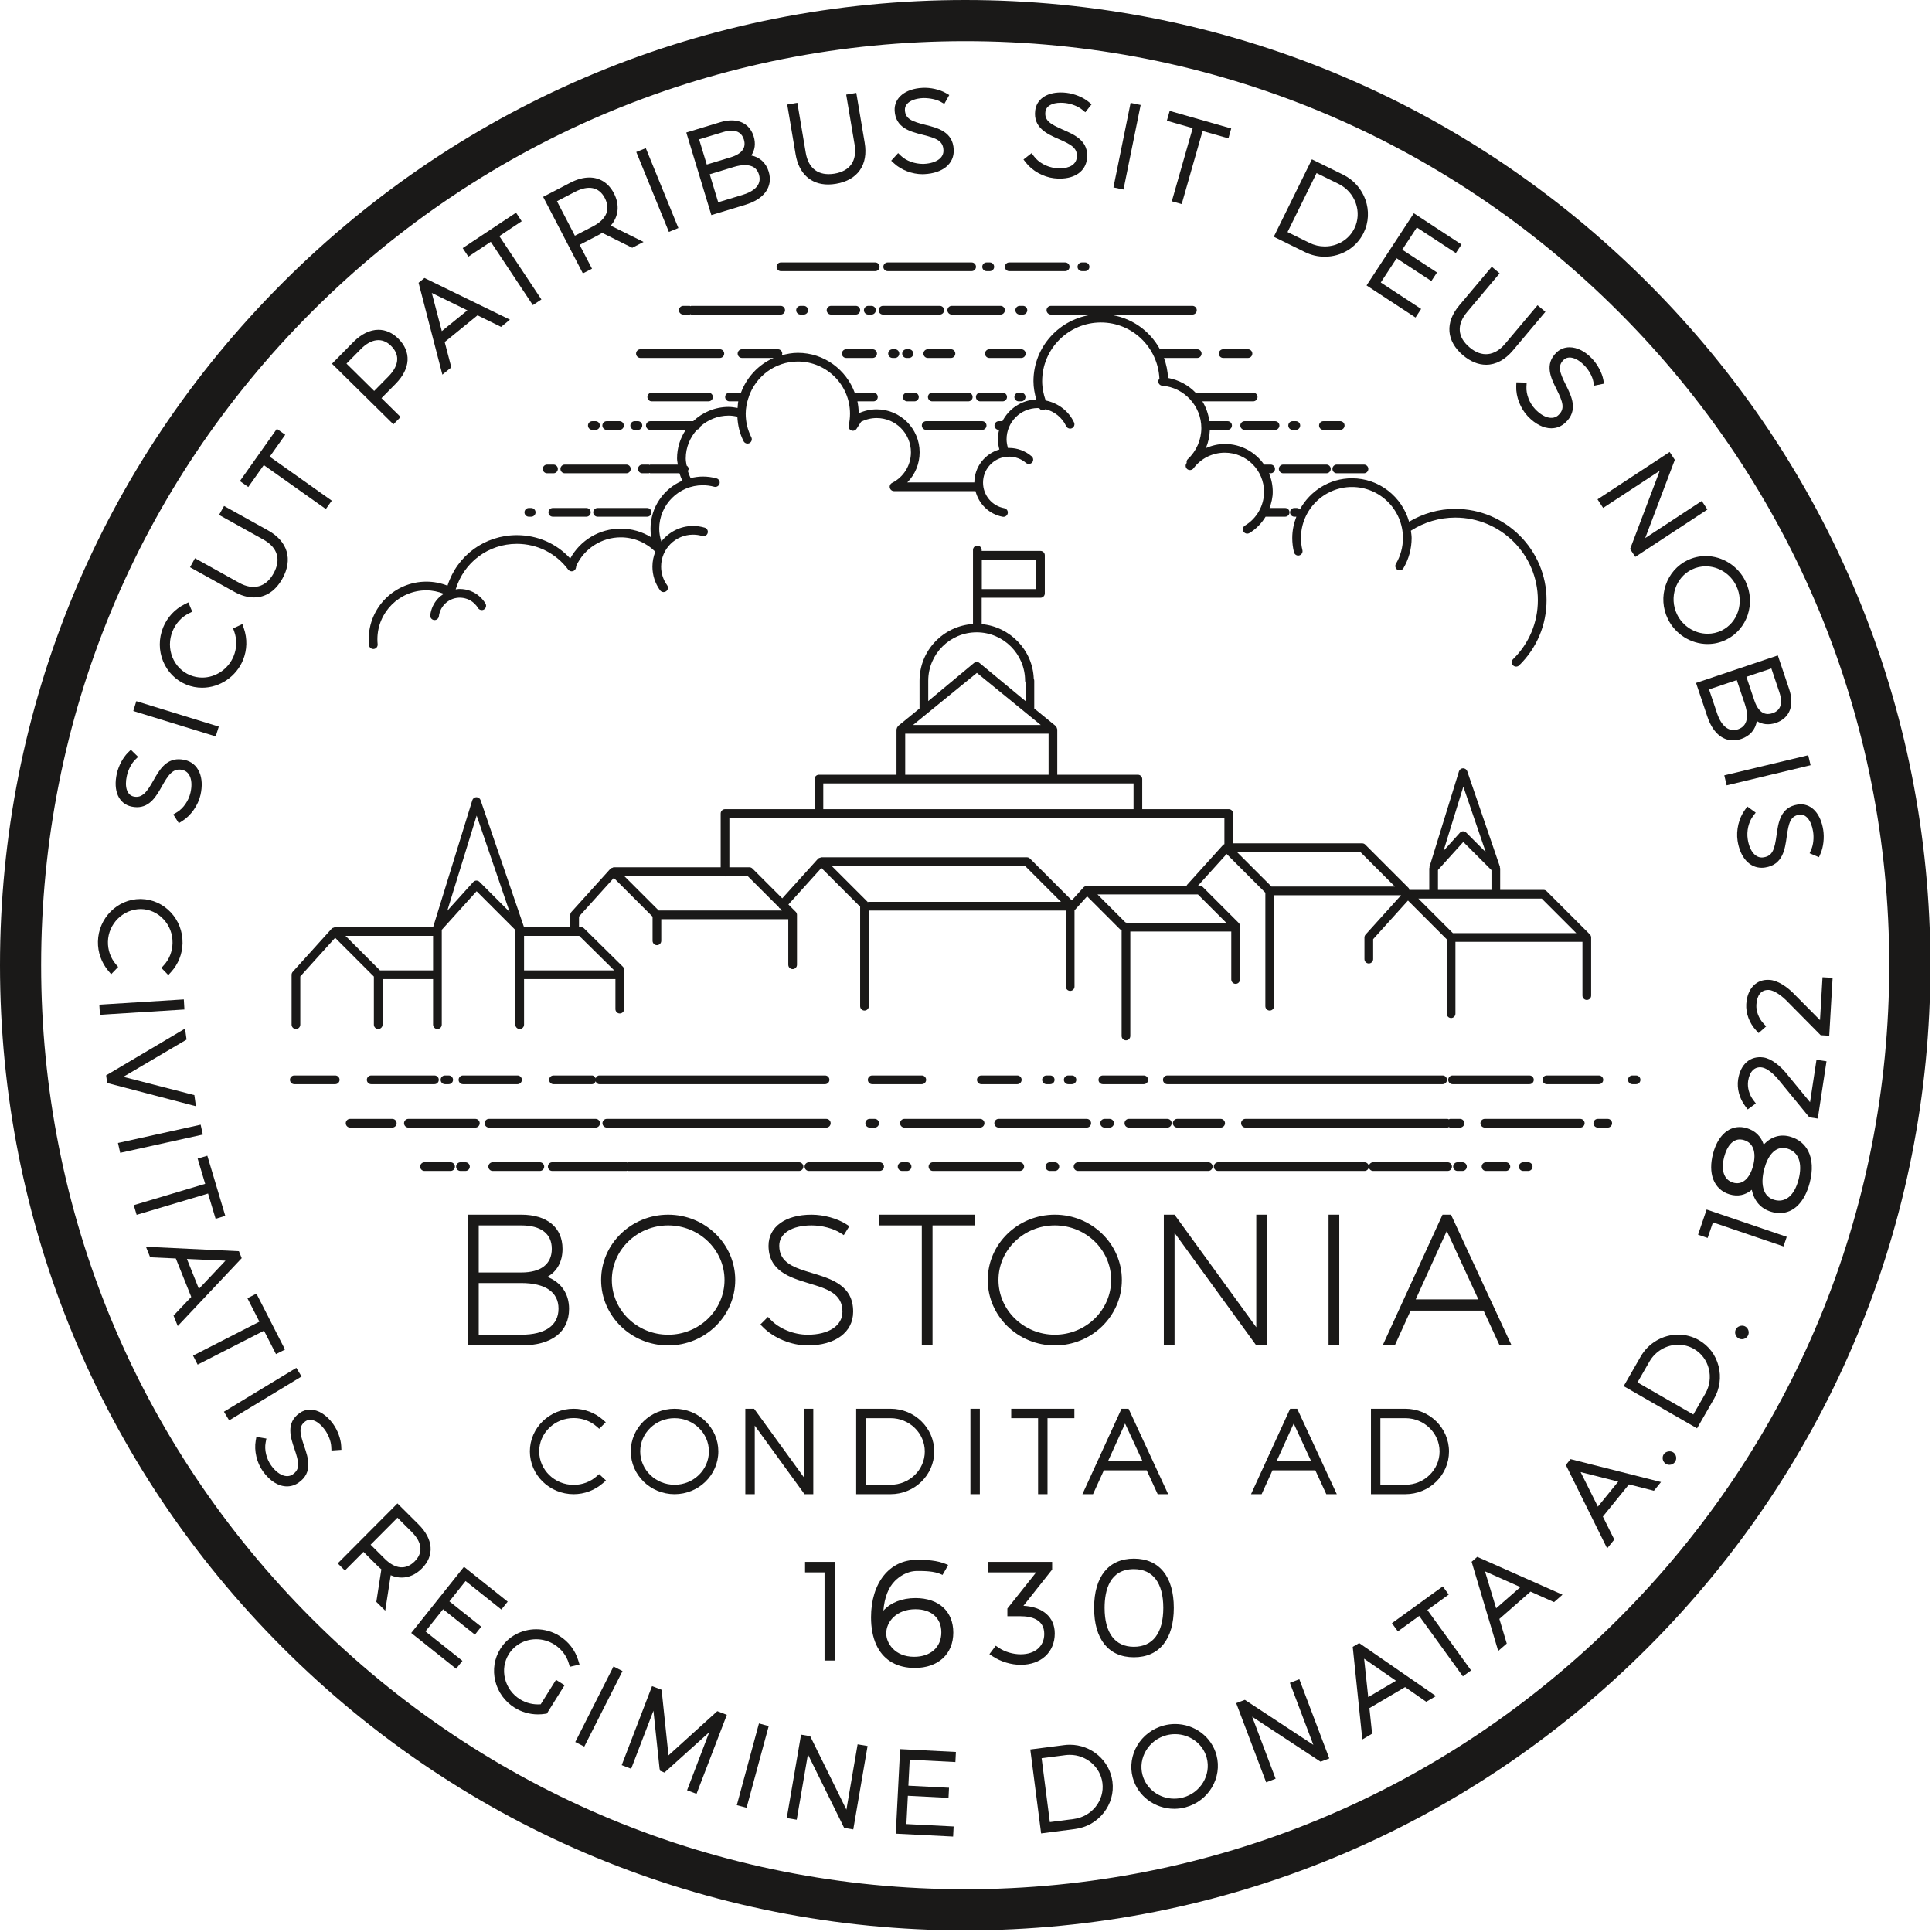 <?xml version="1.0" encoding="UTF-8" standalone="no"?>
<svg class="seal" width="720px" height="720px" viewBox="0 0 720 720" version="1.1" xmlns="http://www.w3.org/2000/svg" xmlns:xlink="http://www.w3.org/1999/xlink">
    <title>Official Seal of the City of Boston</title>
    <defs></defs>
    <g id="Page-1" stroke="none" stroke-width="1" fill="none" fill-rule="evenodd">
        <g class="seal__paths" id="COB_Digital_Seal-01" fill="#1A1918">
            <path d="M359.701,704.073 C267.715,704.073 181.236,668.254 116.192,603.21 C51.151,538.163 15.328,451.683 15.328,359.701 C15.328,267.716 51.147,181.239 116.192,116.195 C181.236,51.151 267.715,15.331 359.701,15.331 C451.689,15.331 538.166,51.151 603.207,116.195 C668.251,181.236 704.07,267.712 704.07,359.701 C704.07,451.686 668.251,538.166 603.207,603.21 C538.166,668.254 451.689,704.073 359.701,704.073 L359.701,704.073 Z M614.045,105.357 C546.109,37.417 455.779,0 359.701,0 C263.622,0 173.293,37.417 105.354,105.357 C37.414,173.293 0,263.622 0,359.701 C0,455.783 37.414,546.112 105.354,614.048 C173.29,681.988 263.619,719.402 359.701,719.402 C455.782,719.402 546.112,681.988 614.045,614.048 C681.984,546.109 719.402,455.779 719.402,359.701 C719.402,263.626 681.984,173.296 614.045,105.357 L614.045,105.357 Z" id="Fill-1"></path>
            <path d="M48.96,300.579 C49.671,300.736 50.366,300.819 51.023,300.819 C55.951,300.819 58.322,296.607 60.416,292.889 C62.427,289.321 64.346,286.032 67.991,286.948 C70.815,287.579 71.994,290.884 70.995,295.365 C70.322,298.394 68.32,301.286 65.899,302.734 L64.583,303.522 L66.633,306.773 L67.901,305.985 C71.181,303.935 73.861,300.092 74.732,296.194 C75.443,293.017 75.302,290.128 74.326,287.835 C73.275,285.379 71.376,283.78 68.833,283.217 C68.061,283.044 67.321,282.954 66.626,282.954 C61.614,282.954 59.218,287.207 57.108,290.958 C54.872,294.926 53.05,297.581 49.796,296.841 C47.339,296.29 46.35,293.267 47.272,289.135 C47.785,286.842 49.002,284.482 50.376,283.127 L51.464,282.064 L48.758,279.415 L47.714,280.453 C45.824,282.31 44.188,285.391 43.538,288.299 C42.106,294.702 44.233,299.519 48.96,300.579" id="Fill-2"></path>
            <path d="M81.535,270.787 L50.798,261.307 L49.668,264.968 L80.391,274.438 L81.535,270.787" id="Fill-3"></path>
            <path d="M69.457,255.142 C71.328,255.904 73.307,256.291 75.341,256.291 C81.938,256.291 88.062,252.134 90.576,245.947 C92.104,242.196 92.21,238.007 90.874,234.148 L90.336,232.569 L86.88,234.193 L87.329,235.471 C88.353,238.379 88.261,241.594 87.072,244.518 C85.128,249.303 80.423,252.515 75.366,252.515 C73.839,252.515 72.333,252.221 70.886,251.638 C67.859,250.405 65.508,248.025 64.259,244.938 C63.007,241.831 63.02,238.395 64.295,235.262 C65.492,232.309 67.658,229.936 70.389,228.581 L71.642,227.954 L70.184,224.482 L68.753,225.203 C65.147,227.006 62.315,230.071 60.788,233.834 C57.37,242.248 61.258,251.808 69.457,255.142" id="Fill-4"></path>
            <path d="M94.628,222.644 C99.025,222.644 102.705,220.206 105.27,215.594 C107.211,212.1 107.746,208.603 106.814,205.483 C105.885,202.367 103.509,199.674 99.944,197.694 L83.498,188.554 L81.634,191.888 L98.083,201.035 C100.777,202.534 102.474,204.395 103.128,206.569 C103.775,208.725 103.371,211.136 101.93,213.73 C99.092,218.848 94.391,220.104 89.119,217.18 L72.667,208.033 L70.812,211.386 L87.258,220.517 C89.791,221.926 92.27,222.644 94.628,222.644" id="Fill-5"></path>
            <path d="M98.307,173.325 L121.031,189.409 L121.431,189.694 L123.647,186.578 L100.517,170.199 L106.305,162.026 L103.182,159.819 L89.401,179.282 L92.523,181.498 L98.307,173.325" id="Fill-6"></path>
            <path d="M129.124,135.51 L134.437,130.13 C138.367,126.142 142.457,125.662 145.708,128.871 C147.245,130.383 148.03,132.029 148.039,133.762 C148.052,135.853 146.915,138.117 144.753,140.305 L139.443,145.695 L129.124,135.51 L129.124,135.51 Z M146.611,158.134 L149.295,155.406 L142.166,148.379 L147.479,142.995 C153.032,137.358 153.375,131.065 148.398,126.155 C146.243,124.025 143.7,122.901 141.045,122.901 C137.877,122.901 134.649,124.471 131.712,127.44 L123.718,135.549 L146.259,157.789 L146.611,158.134 L146.611,158.134 Z" id="Fill-7"></path>
            <path d="M174.18,115.654 L164.655,123.398 L160.918,109.171 L174.18,115.654 L174.18,115.654 Z M168.194,136.913 L165.725,127.465 L177.962,117.511 L186.456,121.684 L186.741,121.822 L190.04,119.132 L158.186,103.595 L155.992,105.382 L164.863,139.62 L168.194,136.913 L168.194,136.913 Z" id="Fill-8"></path>
            <path d="M182.895,90.109 L198.575,113.709 L201.765,111.592 L186.085,87.988 L194.418,82.448 L192.314,79.255 L172.438,92.456 L174.548,95.649 L182.895,90.109" id="Fill-9"></path>
            <path d="M207.565,74.985 L214.278,71.498 C219.297,68.887 223.255,69.685 225.385,73.781 C226.474,75.879 226.653,77.849 225.917,79.639 C225.167,81.455 223.495,83.047 220.953,84.369 L214.243,87.847 L207.565,74.985 L207.565,74.985 Z M220.619,100.14 L216.004,91.246 L222.717,87.758 C223.351,87.425 223.921,87.082 224.411,86.775 L235.615,92.341 L239.836,90.16 L227.608,84.087 C230.57,80.667 231.006,76.305 228.78,72.02 C226.82,68.237 223.572,66.152 219.639,66.152 C217.398,66.152 215.002,66.809 212.51,68.106 L202.409,73.358 L217.218,101.882 L220.619,100.14 L220.619,100.14 Z" id="Fill-10"></path>
            <path d="M252.813,84.978 L240.668,55.202 L237.12,56.637 L249.274,86.419 L252.813,84.978" id="Fill-11"></path>
            <path d="M267.651,75.376 L264.49,64.945 L273.477,62.222 C275.002,61.758 276.392,61.524 277.609,61.524 C280.376,61.524 282.134,62.697 282.836,65.009 C284.155,69.374 280.196,71.574 276.641,72.651 L267.651,75.376 L267.651,75.376 Z M260.538,51.929 L269.528,49.203 C270.659,48.858 271.706,48.685 272.632,48.685 C275.011,48.685 276.555,49.793 277.221,51.983 C277.673,53.469 277.525,54.77 276.786,55.846 C275.985,57.008 274.46,57.96 272.375,58.594 L263.389,61.319 L260.538,51.929 L260.538,51.929 Z M265.102,80.155 L277.753,76.311 C281.225,75.261 283.764,73.666 285.302,71.578 C286.916,69.387 287.319,66.751 286.467,63.946 C285.487,60.711 283.143,58.555 279.972,57.934 C281.353,55.961 281.676,53.482 280.882,50.862 C279.726,47.048 276.731,44.861 272.664,44.861 C271.338,44.861 269.909,45.088 268.417,45.54 L255.763,49.38 L264.958,79.684 L265.102,80.155 L265.102,80.155 Z" id="Fill-12"></path>
            <path d="M308.646,68.753 C309.585,68.753 310.574,68.663 311.583,68.487 C315.548,67.824 318.62,66.066 320.464,63.404 C322.335,60.714 322.934,57.268 322.242,53.168 L319.202,35.102 L319.122,34.615 L315.35,35.249 L318.472,53.806 C318.981,56.842 318.584,59.327 317.294,61.191 C316.013,63.042 313.876,64.231 310.952,64.721 C305.053,65.649 301.274,62.873 300.268,56.868 L297.232,38.785 L297.152,38.295 L293.376,38.955 L296.498,57.492 C297.696,64.647 302.126,68.753 308.646,68.753" id="Fill-13"></path>
            <path d="M344.293,61.076 L343.995,61.082 C340.872,61.082 337.74,59.945 335.821,58.117 L334.716,57.053 L332.122,59.891 L333.221,60.903 C335.901,63.379 339.946,64.916 343.783,64.916 C344.017,64.916 344.245,64.91 344.469,64.894 C351.377,64.56 355.675,60.977 355.422,55.772 C355.147,49.075 349.436,47.657 344.85,46.52 C339.796,45.251 337.394,44.294 337.234,41.017 C337.189,40.13 337.471,39.345 338.079,38.679 C339.203,37.437 341.308,36.678 343.985,36.549 L344.267,36.546 C346.637,36.546 349.125,37.094 350.605,37.946 L351.918,38.705 L353.766,35.409 L352.488,34.669 C350.198,33.344 346.762,32.569 343.809,32.732 C337.359,33.043 333.179,36.453 333.41,41.219 C333.73,47.692 339.344,49.091 343.857,50.219 C349.01,51.503 351.454,52.486 351.598,55.948 C351.665,57.316 351.111,58.463 349.945,59.353 C348.639,60.362 346.679,60.957 344.293,61.076" id="Fill-14"></path>
            <path d="M392.769,66.418 C393.557,66.505 394.303,66.549 394.995,66.549 C400.683,66.549 404.549,63.744 405.077,59.231 C405.916,52.589 400.52,50.241 396.186,48.355 C391.408,46.267 389.198,44.928 389.585,41.674 C389.835,39.554 391.984,38.289 395.328,38.289 C395.863,38.289 396.423,38.321 396.997,38.388 C399.325,38.657 401.794,39.627 403.283,40.857 L404.462,41.831 L406.806,38.865 L405.682,37.939 C403.636,36.248 400.404,34.932 397.445,34.58 C396.715,34.497 395.994,34.452 395.305,34.452 C389.925,34.452 386.277,37.046 385.784,41.225 C385.025,47.663 390.325,49.975 394.598,51.839 C399.466,53.963 401.714,55.34 401.279,58.767 C400.987,61.249 398.649,62.729 395.024,62.729 C394.447,62.732 393.839,62.69 393.214,62.613 C390.127,62.251 387.046,60.557 385.364,58.293 L384.448,57.066 L381.422,59.436 L382.334,60.615 C384.701,63.673 388.798,65.95 392.769,66.418" id="Fill-15"></path>
            <path d="M424.992,39.592 L425.088,39.112 L421.34,38.33 L415.041,69.361 L414.945,69.842 L418.695,70.626 L424.992,39.592" id="Fill-16"></path>
            <path d="M436.701,75.011 L440.384,76.055 L448.166,48.806 L457.797,51.557 L458.844,47.871 L435.903,41.322 L434.849,44.992 L444.483,47.75 L436.701,75.011" id="Fill-17"></path>
            <path d="M498.853,68.538 C501.87,70.021 504.144,72.57 505.258,75.716 C506.366,78.851 506.184,82.188 504.739,85.116 C502.699,89.266 498.462,91.841 493.69,91.841 C491.711,91.841 489.805,91.396 488.031,90.519 L479.825,86.477 L490.65,64.503 L498.853,68.538 L498.853,68.538 Z M493.693,95.669 C499.935,95.669 505.482,92.271 508.176,86.807 C512.09,78.841 508.666,69.105 500.544,65.099 L488.908,59.372 L474.704,88.225 L486.336,93.952 C488.655,95.089 491.128,95.669 493.693,95.669 L493.693,95.669 Z" id="Fill-18"></path>
            <path d="M509.278,106.366 L527.11,118.059 L527.52,118.331 L529.618,115.128 L514.575,105.274 L520.484,96.258 L533.019,104.463 L533.429,104.729 L535.53,101.542 L522.578,93.055 L528.007,84.776 L542.557,94.301 L544.661,91.114 L527.312,79.741 L526.902,79.469 L509.55,105.956 L509.278,106.366" id="Fill-19"></path>
            <path d="M540.168,123.529 C540.411,126.757 542.163,129.832 545.238,132.423 C548.021,134.755 550.913,135.936 553.84,135.936 C557.437,135.936 560.886,134.092 563.823,130.604 L575.926,116.201 L572.996,113.748 L560.889,128.141 C557.011,132.753 552.165,133.256 547.704,129.489 C545.42,127.574 544.181,125.463 544.021,123.215 C543.857,120.964 544.78,118.626 546.762,116.268 L558.551,102.244 L558.865,101.866 L555.941,99.412 L543.835,113.802 C541.161,116.983 539.928,120.256 540.168,123.529" id="Fill-20"></path>
            <path d="M580.778,154.695 C578.703,156.674 575.202,155.739 572.118,152.478 C569.982,150.224 568.707,146.944 568.864,144.129 L568.951,142.582 L565.104,142.496 L565.053,143.966 C564.909,147.822 566.593,152.197 569.338,155.111 C572.083,158.013 575.199,159.611 578.117,159.611 C580.106,159.611 581.931,158.874 583.395,157.484 C588.298,152.924 585.662,147.665 583.542,143.437 C581.214,138.777 580.378,136.337 582.761,134.079 C584.551,132.385 587.751,133.323 590.566,136.311 C592.174,138.005 593.442,140.331 593.797,142.236 L594.079,143.738 L597.775,142.976 L597.509,141.535 C597.026,138.928 595.386,135.844 593.339,133.682 C590.752,130.937 587.76,129.425 584.913,129.425 C583.087,129.425 581.432,130.072 580.131,131.296 C575.42,135.757 578.008,140.933 580.09,145.093 C582.463,149.849 583.305,152.344 580.778,154.695" id="Fill-21"></path>
            <path d="M595.347,186.085 L597.445,189.284 L618.535,175.448 L607.764,203.882 L607.489,204.596 L609.42,207.53 L635.891,190.155 L636.304,189.886 L634.206,186.687 L613.119,200.522 L623.884,172.089 L624.159,171.374 L622.231,168.441 L595.761,185.816 L595.347,186.085" id="Fill-22"></path>
            <path d="M647.049,218.288 C650.082,224.568 647.613,232.069 641.544,235.009 C639.929,235.784 638.193,236.178 636.39,236.178 C631.583,236.178 627.106,233.344 624.985,228.956 C621.952,222.676 624.438,215.169 630.533,212.222 C632.137,211.447 633.867,211.053 635.667,211.053 C640.461,211.053 644.929,213.891 647.049,218.288 L647.049,218.288 Z M628.864,208.785 C625.014,210.646 622.129,213.958 620.739,218.105 C619.355,222.24 619.637,226.682 621.539,230.618 C624.297,236.322 630.126,240.009 636.39,240.009 C638.773,240.009 641.063,239.484 643.206,238.446 C651.174,234.593 654.444,224.805 650.495,216.626 C647.738,210.915 641.915,207.223 635.667,207.223 C633.29,207.223 631,207.748 628.864,208.785 L628.864,208.785 Z" id="Fill-23"></path>
            <path d="M660.135,249.105 L663.13,258.008 C663.514,259.142 663.918,260.817 663.665,262.345 C663.386,264.055 662.377,265.179 660.59,265.781 C659.985,265.986 659.399,266.089 658.851,266.089 C656.077,266.089 654.588,263.395 653.826,261.137 L650.831,252.234 L660.135,249.105 L660.135,249.105 Z M647.725,271.783 C644.394,272.926 641.56,270.739 639.904,265.823 L636.912,256.919 L647.241,253.444 L650.239,262.348 C651.209,265.227 652.17,270.284 647.725,271.783 L647.725,271.783 Z M636.278,267.04 C638.2,272.753 641.601,275.902 645.858,275.902 C646.847,275.902 647.869,275.726 648.897,275.386 C652.157,274.284 654.197,271.934 654.716,268.715 C656.702,270.009 659.235,270.268 661.81,269.41 C664.388,268.535 666.198,266.873 667.044,264.606 C667.863,262.412 667.764,259.779 666.759,256.785 L662.544,244.256 L632.063,254.508 L636.278,267.04 L636.278,267.04 Z" id="Fill-24"></path>
            <path d="M642.594,288.95 L643.475,292.678 L673.302,285.519 L674.756,285.177 L673.872,281.455 L643.071,288.837 L642.594,288.95" id="Fill-25"></path>
            <path d="M669.91,299.839 C663.508,300.857 662.717,306.59 662.079,311.199 C661.352,316.464 660.638,319.001 657.221,319.51 C654.377,319.997 652.045,317.313 651.334,312.791 C650.847,309.722 651.645,306.296 653.365,304.066 L654.303,302.846 L651.19,300.582 L650.313,301.773 C648.013,304.877 646.93,309.434 647.552,313.39 C648.532,319.561 651.975,323.398 656.535,323.398 C656.965,323.398 657.397,323.36 657.807,323.292 C664.421,322.296 665.221,316.467 665.865,311.785 C666.582,306.622 667.271,304.134 670.509,303.624 C672.953,303.208 675.022,305.7 675.685,309.867 C676.05,312.179 675.784,314.818 675.006,316.589 L674.397,317.982 L677.872,319.456 L678.464,318.104 C679.537,315.676 679.928,312.208 679.461,309.268 C678.532,303.394 675.329,299.743 671.101,299.743 C670.711,299.743 670.307,299.775 669.91,299.839" id="Fill-26"></path>
            <path d="M41.427,363.067 L44.031,360.351 L43.166,359.342 C41.209,357.03 40.162,354.055 40.223,350.97 C40.351,344.251 45.873,338.784 52.521,338.784 C55.711,338.838 58.699,340.187 60.932,342.579 C63.171,344.978 64.368,348.123 64.301,351.438 C64.24,354.557 63.094,357.488 61.076,359.685 L60.134,360.713 L62.719,363.374 L63.773,362.215 C66.44,359.291 67.952,355.489 68.029,351.508 C68.202,342.602 61.281,335.216 52.585,335.043 L52.304,335.043 C43.752,335.043 36.662,342.156 36.495,350.9 C36.418,354.865 37.792,358.737 40.37,361.808 L41.427,363.067" id="Fill-27"></path>
            <path d="M68.727,376.211 L68.506,372.448 L37.504,374.382 L37.014,374.411 L37.251,378.174 L68.24,376.24 L68.727,376.211" id="Fill-28"></path>
            <path d="M72.436,408.113 L45.965,401.301 L69.525,387.42 L68.961,383.321 L39.554,400.75 L39.947,403.597 L73.009,412.258 L72.436,408.113" id="Fill-29"></path>
            <path d="M74.777,419.137 L44.444,425.847 L43.961,425.952 L44.793,429.629 L75.587,422.82 L74.777,419.137" id="Fill-30"></path>
            <path d="M80.347,454.21 L83.956,453.118 L77.266,430.705 L73.656,431.772 L76.462,441.185 L49.841,449.127 L50.92,452.734 L77.538,444.797 L80.347,454.21" id="Fill-31"></path>
            <path d="M84.03,469.817 L74.124,480.319 L69.659,469.173 L84.03,469.817 L84.03,469.817 Z M89.042,466.287 L55.148,464.667 L54.385,464.628 L55.955,468.555 L65.521,468.997 L71.27,483.329 L64.669,490.292 L66.239,494.18 L90.076,468.885 L89.042,466.287 L89.042,466.287 Z" id="Fill-32"></path>
            <path d="M102.852,504.646 L106.215,502.939 L95.79,482.541 L95.566,482.106 L92.203,483.813 L96.674,492.556 L72.382,504.976 L71.946,505.201 L73.656,508.563 L98.388,495.919 L102.852,504.646" id="Fill-33"></path>
            <path d="M112.383,512.986 L110.433,509.761 L83.87,525.858 L83.45,526.111 L85.401,529.336 L111.964,513.239 L112.383,512.986" id="Fill-34"></path>
            <path d="M127.158,538.874 C127.033,536.273 125.851,533.061 124.15,530.688 C121.716,527.286 118.587,525.339 115.57,525.339 C114.135,525.339 112.809,525.772 111.624,526.62 C106.452,530.323 108.281,535.7 109.751,540.021 C111.423,544.946 111.909,547.48 109.146,549.424 C106.881,551.067 103.595,549.683 101.049,546.131 C99.278,543.652 98.474,540.302 98.999,537.593 L99.281,536.113 L95.55,535.479 L95.297,536.93 C94.647,540.671 95.704,545.142 97.984,548.316 C100.572,551.935 103.759,553.93 106.958,553.93 C108.537,553.93 110.01,553.446 111.333,552.498 C116.701,548.709 114.837,543.252 113.341,538.868 C111.701,534.038 111.215,531.556 113.818,529.689 C115.814,528.292 118.741,529.612 121.085,532.872 C122.421,534.742 123.346,537.177 123.442,539.069 L123.519,540.568 L127.225,540.315 L127.158,538.874" id="Fill-35"></path>
            <path d="M154.544,581.874 C151.252,585.172 147.261,584.769 143.357,580.881 L138.117,575.664 L148.129,565.604 L153.369,570.831 C156.155,573.604 158.621,577.771 154.544,581.874 L154.544,581.874 Z M156.03,568.153 L148.119,560.275 L126.206,582.28 L125.861,582.63 L128.535,585.281 L135.459,578.325 L140.699,583.552 C141.154,584.003 141.605,584.404 142.124,584.843 L140.247,596.968 L143.565,600.251 L145.605,587.043 C146.95,587.623 148.318,587.914 149.686,587.914 C152.408,587.914 155.015,586.745 157.218,584.529 C161.965,579.76 161.523,573.636 156.03,568.153 L156.03,568.153 Z" id="Fill-36"></path>
            <path d="M173.511,589.205 L186.844,599.831 L189.201,596.885 L172.912,583.901 L153.253,608.562 L169.991,621.904 L172.335,618.948 L158.554,607.973 L165.126,599.722 L176.995,609.183 L179.34,606.227 L167.477,596.782 L173.511,589.205" id="Fill-37"></path>
            <path d="M215.514,618.83 C214.371,615.025 211.886,611.774 208.516,609.677 C205.906,608.043 202.908,607.178 199.847,607.178 C194.322,607.178 189.319,609.904 186.469,614.471 C184.233,618.039 183.558,622.292 184.566,626.446 C185.572,630.593 188.137,634.136 191.789,636.419 C194.389,638.043 197.403,638.905 200.503,638.905 C201.4,638.905 202.287,638.834 203.136,638.7 L203.796,638.594 L210.403,628.025 L207.206,626.023 L201.506,635.145 C198.809,635.359 196.061,634.699 193.765,633.261 C190.956,631.503 188.98,628.774 188.202,625.578 C187.423,622.398 187.929,619.15 189.627,616.441 C191.801,612.969 195.616,610.9 199.831,610.9 C202.191,610.9 204.513,611.569 206.54,612.834 C209.183,614.49 211.107,616.979 211.959,619.842 L212.353,621.168 L215.972,620.338 L215.514,618.83" id="Fill-38"></path>
            <path d="M228.633,621.043 L214.384,649.195 L217.743,650.911 L231.992,622.76 L228.633,621.043" id="Fill-39"></path>
            <path d="M249.124,654.178 L246.561,629.732 L242.997,628.374 L231.698,657.813 L235.211,659.175 L243.516,637.55 L245.793,659.05 L245.991,659.914 L247.625,660.59 L264.321,645.541 L256.054,667.181 L259.574,668.517 L270.877,639.071 L267.315,637.703 L249.124,654.178" id="Fill-40"></path>
            <path d="M274.717,672.264 L274.585,672.741 L278.227,673.712 L286.474,643.26 L282.839,642.28 L274.717,672.264" id="Fill-41"></path>
            <path d="M315.433,674.416 L301.937,647.027 L298.532,646.447 L293.2,677.542 L296.915,678.167 L301.091,653.816 L314.587,681.206 L317.989,681.786 L323.324,650.691 L319.606,650.066 L315.433,674.416" id="Fill-42"></path>
            <path d="M333.829,683.358 L355.195,684.444 L355.39,680.681 L337.788,679.778 L338.329,669.244 L353.481,670.019 L353.67,666.249 L338.521,665.474 L339.018,655.799 L356.047,656.676 L356.235,652.907 L335.443,651.847 L333.829,683.358" id="Fill-43"></path>
            <path d="M391.248,679.047 L388.179,655.242 L397.057,654.092 C397.595,654.025 398.143,653.989 398.684,653.989 C404.84,653.989 410.067,658.483 410.839,664.443 C411.681,670.993 406.874,677.033 400.126,677.907 L391.248,679.047 L391.248,679.047 Z M398.707,650.217 C397.999,650.217 397.282,650.265 396.574,650.357 L383.958,651.981 L387.93,682.782 L387.99,683.269 L400.603,681.635 C404.853,681.094 408.648,678.955 411.293,675.611 C413.949,672.264 415.114,668.126 414.576,663.956 C413.571,656.126 406.746,650.217 398.707,650.217 L398.707,650.217 Z" id="Fill-44"></path>
            <path d="M440.842,669.891 C439.762,670.176 438.67,670.317 437.597,670.317 C432.028,670.317 427.166,666.679 425.773,661.464 C424.956,658.403 425.427,655.171 427.105,652.372 C428.787,649.563 431.467,647.545 434.651,646.694 C435.714,646.412 436.813,646.271 437.914,646.271 C443.474,646.271 448.327,649.893 449.71,655.085 C451.417,661.487 447.436,668.129 440.842,669.891 L440.842,669.891 Z M437.911,642.492 C436.499,642.492 435.074,642.681 433.68,643.055 C425.075,645.352 419.893,654.05 422.131,662.445 C423.957,669.298 430.321,674.09 437.601,674.09 C439.023,674.09 440.441,673.901 441.812,673.532 C450.415,671.236 455.59,662.521 453.348,654.105 C451.526,647.267 445.175,642.492 437.911,642.492 L437.911,642.492 Z" id="Fill-45"></path>
            <path d="M520.237,626.369 L509.899,632.464 L508.365,618.154 L520.237,626.369 L520.237,626.369 Z M504.124,613.744 L507.705,648.25 L511.346,646.098 L510.338,636.579 L523.642,628.733 L531.514,634.203 L535.14,632.086 L506.523,612.322 L504.124,613.744 L504.124,613.744 Z" id="Fill-46"></path>
            <path d="M539.902,594.246 L537.682,591.203 L518.726,604.917 L520.945,607.96 L528.894,602.211 L545.17,624.726 L548.223,622.507 L531.943,599.998 L539.902,594.246" id="Fill-47"></path>
            <path d="M566.606,591.456 L557.571,599.361 L553.414,585.589 L566.606,591.456 L566.606,591.456 Z M550.529,580.192 L548.428,582.027 L558.34,615.268 L561.523,612.505 L558.769,603.322 L570.389,593.144 L579.142,597.064 L582.296,594.3 L550.814,580.32 L550.529,580.192 L550.529,580.192 Z" id="Fill-48"></path>
            <path d="M603.053,552.156 L595.485,561.476 L589.054,548.604 L603.053,552.156 L603.053,552.156 Z M583.542,545.949 L598.595,576.349 L598.938,577.038 L601.602,573.748 L597.336,565.178 L607.069,553.184 L616.361,555.567 L619.009,552.309 L585.301,543.781 L583.542,545.949 L583.542,545.949 Z" id="Fill-49"></path>
            <path d="M620.06,541.923 C619.278,543.053 619.57,544.668 620.697,545.449 C621.117,545.741 621.616,545.898 622.138,545.898 C622.984,545.898 623.768,545.488 624.236,544.809 C624.617,544.258 624.758,543.585 624.636,542.909 C624.511,542.234 624.143,541.654 623.595,541.279 C622.526,540.536 620.799,540.863 620.06,541.923" id="Fill-50"></path>
            <path d="M610.24,515.18 L614.701,507.423 C616.924,503.554 621.036,501.155 625.431,501.155 C627.487,501.155 629.508,501.69 631.276,502.709 C637.005,506.008 638.904,513.492 635.513,519.392 L631.051,527.155 L610.24,515.18 L610.24,515.18 Z M633.159,499.448 C630.814,498.097 628.143,497.383 625.434,497.383 C619.698,497.383 614.333,500.509 611.438,505.54 L605.097,516.577 L632.441,532.305 L638.78,521.272 C640.919,517.547 641.515,513.223 640.455,509.098 C639.391,504.967 636.8,501.54 633.159,499.448 L633.159,499.448 Z" id="Fill-51"></path>
            <path d="M650.245,494.26 C649.044,493.69 647.411,494.298 646.863,495.474 C646.578,496.079 646.546,496.768 646.777,497.415 C647.007,498.055 647.472,498.564 648.08,498.853 C648.413,499.01 648.775,499.093 649.15,499.093 C650.14,499.093 651.046,498.52 651.459,497.636 C651.744,497.027 651.773,496.339 651.536,495.692 C651.302,495.048 650.844,494.539 650.245,494.26" id="Fill-52"></path>
            <path d="M632.819,460.135 L636.39,461.349 L638.37,455.546 L664.658,464.5 L665.868,460.929 L636.012,450.761 L632.819,460.135" id="Fill-53"></path>
            <path d="M653.33,434.452 C652.039,439.349 649.204,441.758 645.832,440.714 C642.476,439.692 641.252,436.108 642.559,431.128 C643.641,427.003 645.768,424.636 648.388,424.636 L648.513,424.639 C648.977,424.652 649.461,424.735 649.951,424.886 C651.613,425.392 652.759,426.436 653.358,427.993 C654.012,429.684 654.002,431.916 653.33,434.452 L653.33,434.452 Z M670.269,439.612 C668.69,445.627 665.308,448.375 661.125,447.129 C659.274,446.565 658.002,445.335 657.343,443.471 C656.622,441.447 656.667,438.766 657.471,435.724 C658.79,430.683 661.327,427.791 664.43,427.791 L664.581,427.794 C665.077,427.807 665.606,427.896 666.144,428.06 C668.19,428.684 669.596,429.969 670.317,431.877 C671.085,433.895 671.069,436.569 670.269,439.612 L670.269,439.612 Z M667.393,423.662 C663.626,422.5 660.039,423.547 657.298,426.57 C656.279,423.496 654.137,421.389 651.052,420.444 C650.117,420.162 649.185,420.018 648.285,420.018 C643.725,420.018 640.032,423.717 638.408,429.908 C637.46,433.527 637.479,436.826 638.466,439.445 C639.529,442.261 641.627,444.214 644.538,445.095 C647.59,446.017 650.479,445.425 652.849,443.394 C653.707,447.58 656.174,450.399 660.017,451.574 C661.01,451.875 662.006,452.045 662.976,452.077 L663.264,452.08 C668.472,452.08 672.539,447.981 674.423,440.835 C675.649,436.163 675.451,432.041 673.843,428.915 C672.527,426.362 670.298,424.546 667.393,423.662 L667.393,423.662 Z" id="Fill-54"></path>
            <path d="M674.554,410.755 L666.422,400.869 C663.498,397.054 660.065,394.518 657.23,394.082 C652.289,393.365 648.622,396.555 647.747,402.284 C647.235,405.666 648.244,409.407 650.447,412.29 L651.325,413.443 L654.358,411.213 L653.445,410.022 C651.869,407.96 651.116,405.212 651.478,402.848 C652.023,399.264 653.932,397.371 656.67,397.81 C658.495,398.086 661.157,400.186 663.457,403.175 L674.163,416.235 L674.285,416.383 L677.436,416.863 L680.687,395.501 L676.959,394.937 L674.554,410.755" id="Fill-55"></path>
            <path d="M679.198,364.194 L678.266,380.163 L669.25,371.074 C665.983,367.541 662.329,365.338 659.482,365.178 C654.563,364.796 651.12,368.419 650.787,374.216 C650.588,377.627 651.94,381.258 654.402,383.929 L655.386,384.996 L658.198,382.498 L657.179,381.393 C655.418,379.487 654.412,376.819 654.553,374.433 C654.758,370.882 656.314,368.928 658.925,368.928 L659.255,368.931 C661.083,369.046 663.998,370.936 666.515,373.649 L678.388,385.653 L678.519,385.787 L681.706,385.982 L682.961,364.402 L679.198,364.194" id="Fill-56"></path>
            <path d="M213.782,528.471 C217.004,528.471 220.053,529.596 222.365,531.639 L223.31,532.472 L225.75,530.031 L224.674,529.086 C221.66,526.454 217.791,525 213.782,525 C204.785,525 197.467,532.132 197.467,540.898 C197.467,549.686 204.785,556.835 213.782,556.835 C217.791,556.835 221.673,555.368 224.716,552.706 L225.83,551.73 L223.275,549.353 L222.365,550.154 C220.021,552.226 216.975,553.366 213.782,553.366 C206.7,553.366 200.939,547.774 200.939,540.898 C200.939,534.044 206.7,528.471 213.782,528.471" id="Fill-57"></path>
            <path d="M238.587,540.898 C238.587,534.067 244.329,528.513 251.388,528.513 C258.447,528.513 264.189,534.067 264.189,540.898 C264.189,547.752 258.447,553.325 251.388,553.325 C244.329,553.325 238.587,547.752 238.587,540.898 L238.587,540.898 Z M267.703,540.898 C267.703,532.132 260.384,525 251.388,525 C242.392,525 235.073,532.132 235.073,540.898 C235.073,549.686 242.392,556.835 251.388,556.835 C260.384,556.835 267.703,549.686 267.703,540.898 L267.703,540.898 Z" id="Fill-58"></path>
            <path d="M281.276,531.293 L299.672,556.63 L299.82,556.835 L303.09,556.835 L303.09,525 L299.579,525 L299.579,550.545 L281.18,525.205 L281.032,525 L277.762,525 L277.762,556.835 L281.276,556.835 L281.276,531.293" id="Fill-59"></path>
            <path d="M322.588,553.325 L322.588,528.513 L331.885,528.513 C338.922,528.513 344.645,534.086 344.645,540.94 C344.645,547.771 338.922,553.325 331.885,553.325 L322.588,553.325 L322.588,553.325 Z M348.158,540.94 C348.158,532.151 340.856,525 331.885,525 L319.074,525 L319.074,556.835 L331.885,556.835 C340.856,556.835 348.158,549.702 348.158,540.94 L348.158,540.94 Z" id="Fill-60"></path>
            <path d="M361.648,556.835 L365.158,556.835 L365.158,525 L361.648,525 L361.648,556.835 Z" id="Fill-61"></path>
            <path d="M390.376,556.835 L390.376,528.513 L400.388,528.513 L400.388,525 L376.851,525 L376.851,528.513 L386.863,528.513 L386.863,556.835 L390.376,556.835" id="Fill-62"></path>
            <path d="M412.965,544.437 L419.284,530.508 L425.735,544.437 L412.965,544.437 L412.965,544.437 Z M411.377,547.95 L427.346,547.95 L431.435,556.835 L435.346,556.835 L420.719,525.285 L420.588,525 L417.955,525 L403.703,556.137 L403.386,556.835 L407.332,556.835 L411.377,547.95 L411.377,547.95 Z" id="Fill-63"></path>
            <path d="M488.578,544.437 L475.806,544.437 L482.128,530.508 L488.578,544.437 L488.578,544.437 Z M483.428,525 L480.799,525 L466.544,556.137 L466.227,556.835 L470.172,556.835 L474.217,547.95 L490.189,547.95 L494.276,556.835 L498.186,556.835 L483.428,525 L483.428,525 Z" id="Fill-64"></path>
            <path d="M536.488,540.94 C536.488,547.771 530.765,553.325 523.728,553.325 L514.427,553.325 L514.427,528.513 L523.728,528.513 C530.765,528.513 536.488,534.086 536.488,540.94 L536.488,540.94 Z M539.998,540.94 C539.998,532.151 532.699,525 523.728,525 L510.917,525 L510.917,556.835 L523.728,556.835 C532.699,556.835 539.998,549.702 539.998,540.94 L539.998,540.94 Z" id="Fill-65"></path>
            <path d="M311.196,618.836 L311.196,582.066 L300.021,582.066 L300.021,585.98 L307.282,585.98 L307.282,618.836 L311.196,618.836" id="Fill-66"></path>
            <path d="M350.81,608.315 C350.81,613.859 346.826,617.44 340.654,617.44 C333.493,617.44 330.271,612.351 330.271,608.735 C330.271,604.363 334.089,599.716 341.17,599.716 C347.117,599.716 350.81,603.012 350.81,608.315 L350.81,608.315 Z M355.265,608.421 C355.265,600.488 349.862,595.559 341.17,595.559 C336.142,595.559 331.959,597.211 329.211,600.245 C329.608,595.392 331.085,591.575 333.519,589.153 C334.905,587.773 337.826,585.458 341.798,585.458 C344.321,585.458 348.136,585.458 350.829,586.735 L351.242,586.931 L352.568,584.663 L352.876,584.084 L352.857,584.077 L353.343,583.216 L352.841,582.998 C349.231,581.432 345.189,581.3 341.682,581.3 C331.472,581.3 324.612,589.906 324.612,602.714 C324.612,606.692 325.272,610.147 326.578,612.998 L327.023,613.888 C329.714,618.932 334.527,621.597 340.943,621.597 C349.641,621.597 355.265,616.425 355.265,608.421 L355.265,608.421 Z" id="Fill-67"></path>
            <path d="M393.078,608.739 C393.078,602.683 388.633,598.801 381.401,598.439 L391.984,585.086 L392.103,584.948 L392.103,582.066 L368.105,582.066 L368.105,585.98 L386.139,585.98 L375.54,599.304 L375.421,599.442 L375.421,602.327 L380.28,602.327 C384.331,602.327 389.161,603.474 389.161,608.935 C389.161,613.537 385.715,616.509 380.376,616.509 C377.529,616.509 374.489,615.609 372.247,614.097 L371.088,613.319 L368.728,616.461 L370.034,617.326 C372.971,619.266 376.837,620.426 380.376,620.426 C387.973,620.426 393.078,615.727 393.078,608.739" id="Fill-68"></path>
            <path d="M411.652,599.213 C411.652,592.622 413.545,584.769 422.567,584.769 C429.635,584.769 433.527,589.896 433.527,599.213 C433.527,608.562 429.635,613.709 422.567,613.709 C415.527,613.709 411.652,608.562 411.652,599.213 L411.652,599.213 Z M422.567,617.622 C432.021,617.622 437.444,610.913 437.444,599.213 C437.444,587.546 432.021,580.852 422.567,580.852 C413.145,580.852 407.738,587.546 407.738,599.213 C407.738,610.913 413.145,617.622 422.567,617.622 L422.567,617.622 Z" id="Fill-69"></path>
            <path d="M178.408,474.221 L178.408,456.673 L194.261,456.673 C201.598,456.673 205.64,459.776 205.64,465.413 C205.64,471.095 201.598,474.221 194.261,474.221 L178.408,474.221 L178.408,474.221 Z M208.142,487.682 C208.142,493.956 203.213,497.411 194.261,497.411 L178.408,497.411 L178.408,478.15 L194.261,478.15 C203.213,478.15 208.142,481.536 208.142,487.682 L208.142,487.682 Z M212.071,487.749 C212.071,482.144 209.131,477.868 203.962,475.864 C207.629,473.82 209.634,470.153 209.634,465.413 C209.634,457.438 203.885,452.676 194.261,452.676 L174.411,452.676 L174.411,501.405 L194.261,501.405 C205.579,501.405 212.071,496.428 212.071,487.749 L212.071,487.749 Z" id="Fill-70"></path>
            <path d="M270.005,477.01 C270.005,488.261 260.589,497.411 249.012,497.411 C237.434,497.411 228.015,488.261 228.015,477.01 C228.015,465.794 237.434,456.673 249.012,456.673 C260.589,456.673 270.005,465.794 270.005,477.01 L270.005,477.01 Z M249.012,452.676 C235.233,452.676 224.021,463.594 224.021,477.01 C224.021,490.462 235.233,501.405 249.012,501.405 C262.79,501.405 273.999,490.462 273.999,477.01 C273.999,463.594 262.79,452.676 249.012,452.676 L249.012,452.676 Z" id="Fill-71"></path>
            <path d="M317.944,488.876 C318.021,479.079 309.889,476.626 302.708,474.454 C296.108,472.459 290.407,470.733 290.407,464.228 C290.407,459.639 295.128,456.673 302.439,456.673 C306.324,456.673 310.594,457.803 313.313,459.555 L314.453,460.292 L316.525,456.968 L315.42,456.253 C312.057,454.082 306.962,452.676 302.439,452.676 C292.703,452.676 286.41,457.211 286.41,464.228 C286.41,473.699 294.401,476.12 301.459,478.259 C308.191,480.296 314.004,482.058 313.95,488.867 C313.95,494.058 308.864,497.411 300.992,497.411 C295.823,497.411 290.384,495.198 287.14,491.772 L286.195,490.772 L283.364,493.603 L284.29,494.548 C288.386,498.712 294.939,501.405 300.992,501.405 C311.288,501.405 317.944,496.486 317.944,488.876" id="Fill-72"></path>
            <path d="M363.336,452.676 L327.718,452.676 L327.718,456.673 L343.53,456.673 L343.53,501.405 L347.524,501.405 L347.524,456.673 L363.336,456.673 L363.336,452.676" id="Fill-73"></path>
            <path d="M414.089,477.01 C414.089,488.261 404.673,497.411 393.096,497.411 C381.518,497.411 372.099,488.261 372.099,477.01 C372.099,465.794 381.518,456.673 393.096,456.673 C404.673,456.673 414.089,465.794 414.089,477.01 L414.089,477.01 Z M418.083,477.01 C418.083,463.594 406.874,452.676 393.096,452.676 C379.318,452.676 368.105,463.594 368.105,477.01 C368.105,490.462 379.318,501.405 393.096,501.405 C406.874,501.405 418.083,490.462 418.083,477.01 L418.083,477.01 Z" id="Fill-74"></path>
            <path d="M437.719,459.453 L468.03,501.2 L468.177,501.405 L472.174,501.405 L472.174,452.676 L468.177,452.676 L468.177,494.632 L437.866,452.881 L437.719,452.676 L433.722,452.676 L433.722,501.405 L437.719,501.405 L437.719,459.453" id="Fill-75"></path>
            <path d="M495.115,501.405 L499.109,501.405 L499.109,452.676 L495.115,452.676 L495.115,501.405 Z" id="Fill-76"></path>
            <path d="M550.946,484.239 L527.599,484.239 L539.178,458.745 L550.946,484.239 L550.946,484.239 Z M558.737,501.117 L558.868,501.405 L563.33,501.405 L540.747,452.676 L537.583,452.676 L515.596,500.707 L515.279,501.405 L519.802,501.405 L525.697,488.425 L552.878,488.425 L558.737,501.117 L558.737,501.117 Z" id="Fill-77"></path>
            <path d="M435.293,140.852 C435.164,138.241 434.648,135.743 433.78,133.4 L446.168,133.4 C447.061,133.4 447.788,132.673 447.788,131.779 C447.788,130.886 447.061,130.159 446.168,130.159 L432.274,130.159 C428.447,123.129 421.429,118.179 413.129,117.226 L444.381,117.226 C445.274,117.226 446.001,116.499 446.001,115.606 C446.001,114.712 445.274,113.985 444.381,113.985 L391.642,113.985 C390.748,113.985 390.021,114.712 390.021,115.606 C390.021,116.499 390.748,117.226 391.642,117.226 L407.427,117.226 C394.92,118.662 385.14,129.191 385.14,142.076 C385.14,144.414 385.571,146.672 386.196,148.881 C380.655,149.094 375.923,152.338 373.544,157.01 C373.499,157.007 373.473,156.962 373.428,156.962 L372.236,156.962 C371.343,156.962 370.616,157.689 370.616,158.583 C370.616,159.476 371.343,160.203 372.236,160.203 L372.339,160.203 C372.064,161.332 371.878,162.495 371.878,163.707 C371.878,165.01 372.104,166.272 372.432,167.51 C367.088,169.074 363.15,173.95 363.113,179.785 L338.13,179.785 C341.061,176.816 342.72,172.79 342.72,168.556 C342.72,159.733 335.539,152.552 326.716,152.552 C324.4,152.552 322.101,153.058 320.013,154.019 C320.003,152.498 319.834,151.014 319.537,149.577 L325.496,149.577 C326.389,149.577 327.116,148.847 327.116,147.953 C327.116,147.059 326.389,146.332 325.496,146.332 L319.033,146.332 C318.859,146.332 318.744,146.466 318.587,146.517 C315.432,137.788 307.145,131.494 297.341,131.494 C295.22,131.494 293.207,131.881 291.259,132.428 C291.362,132.214 291.528,132.032 291.528,131.779 C291.528,130.886 290.801,130.159 289.907,130.159 L276.523,130.159 C275.629,130.159 274.902,130.886 274.902,131.779 C274.902,132.673 275.629,133.4 276.523,133.4 L288.301,133.4 C282.675,135.859 278.291,140.549 276.143,146.332 L271.863,146.332 C270.969,146.332 270.242,147.059 270.242,147.953 C270.242,148.847 270.969,149.577 271.863,149.577 L275.134,149.577 C274.97,150.371 274.957,151.213 274.878,152.035 C273.769,151.839 272.655,151.649 271.527,151.649 C266.41,151.649 261.781,153.69 258.335,156.962 L242.366,156.962 C241.472,156.962 240.745,157.689 240.745,158.583 C240.745,159.476 241.472,160.203 242.366,160.203 L255.557,160.203 C253.513,163.256 252.314,166.918 252.314,170.859 C252.314,171.63 252.509,172.377 252.601,173.139 L242.366,173.139 C242.25,173.139 242.177,173.24 242.068,173.263 C241.959,173.24 241.886,173.139 241.77,173.139 L239.384,173.139 C238.491,173.139 237.764,173.866 237.764,174.76 C237.764,175.653 238.491,176.38 239.384,176.38 L241.77,176.38 C241.886,176.38 241.959,176.28 242.068,176.257 C242.177,176.28 242.25,176.38 242.366,176.38 L253.212,176.38 C253.499,177.33 253.871,178.247 254.3,179.141 C247.329,182.108 242.427,189.023 242.427,197.064 C242.427,198.13 242.513,199.193 242.686,200.237 C239.291,198.117 235.39,197.003 231.333,197.003 C223.441,197.003 216.296,201.246 212.51,208.123 C207.344,202.511 200.301,199.43 192.605,199.43 C180.675,199.43 170.359,206.976 166.772,218.259 C164.264,217.266 161.609,216.76 158.877,216.76 C147.04,216.76 137.406,226.394 137.406,238.231 C137.406,238.958 137.445,239.689 137.515,240.406 C137.599,241.235 138.29,241.863 139.126,241.863 L139.293,241.857 C140.177,241.764 140.827,240.97 140.74,240.079 C140.676,239.474 140.648,238.849 140.648,238.231 C140.648,228.178 148.824,220.001 158.877,220.001 C161.142,220.001 163.318,220.481 165.401,221.282 C164.607,221.793 163.852,222.369 163.198,223.082 C161.613,224.805 160.629,226.942 160.347,229.267 C160.245,230.154 160.879,230.961 161.753,231.064 C161.821,231.073 161.891,231.08 161.958,231.08 C162.778,231.08 163.47,230.465 163.566,229.651 C163.762,228.015 164.457,226.5 165.581,225.273 C167.003,223.726 168.94,222.826 171.038,222.737 C173.12,222.672 175.144,223.383 176.688,224.802 C177.258,225.324 177.745,225.92 178.132,226.58 C178.571,227.31 179.609,227.585 180.352,227.143 C181.12,226.689 181.373,225.693 180.919,224.927 C180.371,224.002 179.685,223.156 178.882,222.416 C176.825,220.53 174.148,219.492 171.339,219.492 C171.195,219.492 171.051,219.495 170.9,219.502 C170.532,219.517 170.181,219.603 169.82,219.654 C172.842,209.6 181.951,202.671 192.605,202.671 C200.215,202.671 207.19,206.169 211.754,212.276 C212.142,212.782 212.808,213.029 213.449,212.872 C214.083,212.709 214.557,212.187 214.653,211.54 L214.752,210.864 C217.724,204.411 224.226,200.244 231.333,200.244 C236.158,200.244 240.712,202.145 244.223,205.6 C243.541,207.321 243.138,209.182 243.138,211.143 C243.138,214.339 244.124,217.394 245.988,219.982 C246.292,220.402 246.782,220.655 247.301,220.655 C247.641,220.655 247.967,220.546 248.243,220.347 C248.595,220.094 248.829,219.723 248.899,219.294 C248.967,218.868 248.867,218.438 248.614,218.086 C247.151,216.056 246.379,213.654 246.379,211.143 C246.379,204.58 251.715,199.245 258.277,199.245 C259.443,199.245 260.596,199.411 261.704,199.744 C262.556,199.994 263.472,199.504 263.722,198.658 C263.847,198.245 263.802,197.807 263.597,197.425 C263.392,197.048 263.049,196.769 262.636,196.644 C261.227,196.221 259.76,196.003 258.277,196.003 C253.474,196.003 249.237,198.296 246.461,201.796 C245.993,200.267 245.671,198.7 245.671,197.064 C245.671,188.115 252.951,180.835 261.899,180.835 C263.357,180.835 264.795,181.024 266.172,181.402 C266.995,181.636 267.93,181.104 268.157,180.262 C268.273,179.846 268.215,179.41 268.001,179.032 C267.786,178.657 267.437,178.388 267.02,178.276 C265.358,177.825 263.635,177.594 261.899,177.594 C260.335,177.594 258.834,177.829 257.375,178.179 C256.934,177.326 256.602,176.423 256.323,175.503 C256.457,175.267 256.631,175.05 256.631,174.76 C256.631,174.209 256.311,173.797 255.89,173.504 C255.742,172.627 255.558,171.754 255.558,170.859 C255.558,166.699 257.193,162.941 259.806,160.097 C260.434,159.981 260.88,159.536 261.029,158.92 C263.843,156.443 267.491,154.89 271.527,154.89 C272.622,154.89 273.714,155.041 274.789,155.262 C274.942,158.469 275.656,161.561 277.112,164.428 C277.503,165.206 278.512,165.536 279.29,165.142 C280.084,164.735 280.405,163.758 280.001,162.961 C278.608,160.226 277.903,157.27 277.903,154.173 C277.903,152.139 278.304,150.215 278.887,148.371 C278.931,148.222 279.06,148.116 279.06,147.953 C279.06,147.93 279.035,147.917 279.035,147.894 C281.661,140.265 288.831,134.735 297.341,134.735 C308.057,134.735 316.775,143.453 316.775,154.173 C316.775,155.656 316.608,157.132 316.278,158.557 C316.105,159.323 316.503,160.101 317.226,160.408 C317.925,160.716 318.796,160.444 319.218,159.8 L320.913,157.186 C322.69,156.274 324.695,155.793 326.716,155.793 C333.756,155.793 339.479,161.517 339.479,168.556 C339.479,173.405 336.789,177.774 332.455,179.961 C331.783,180.3 331.434,181.05 331.61,181.783 C331.786,182.514 332.433,183.026 333.186,183.026 L363.544,183.026 C364.76,187.826 368.623,191.644 373.668,192.577 C373.767,192.596 373.87,192.605 373.966,192.605 C374.747,192.605 375.417,192.045 375.557,191.276 C375.718,190.402 375.138,189.556 374.26,189.39 C369.674,188.541 366.346,184.538 366.346,179.865 C366.346,175.19 369.676,171.278 374.087,170.374 C374.243,170.422 374.383,170.513 374.552,170.513 C374.77,170.513 374.981,170.468 375.183,170.382 C375.244,170.356 375.256,170.282 375.313,170.25 C375.555,170.232 375.787,170.177 376.035,170.177 C378.357,170.177 380.602,171.009 382.357,172.521 C383.01,173.085 384.074,173.017 384.644,172.355 C384.925,172.025 385.063,171.608 385.031,171.176 C384.999,170.744 384.801,170.353 384.471,170.071 C382.133,168.05 379.135,166.936 376.035,166.936 C375.9,166.936 375.776,166.971 375.642,166.975 C375.332,165.917 375.119,164.833 375.119,163.707 C375.119,157.289 380.339,152.068 386.761,152.068 C386.955,152.068 387.134,152.141 387.326,152.151 C387.62,152.608 388.087,152.93 388.644,152.93 C388.862,152.93 389.076,152.885 389.281,152.799 C389.429,152.735 389.475,152.577 389.592,152.479 C392.942,153.329 395.83,155.592 397.323,158.804 C397.685,159.592 398.678,159.966 399.475,159.588 C400.283,159.214 400.635,158.247 400.26,157.436 C398.25,153.117 394.253,150.184 389.686,149.249 C388.885,146.944 388.381,144.555 388.381,142.076 C388.381,130.002 398.204,120.179 410.278,120.179 C422.015,120.179 431.547,129.502 432.076,141.136 C431.869,141.385 431.679,141.66 431.653,142.002 C431.583,142.896 432.252,143.677 433.139,143.745 C441.306,144.388 447.705,151.319 447.705,159.524 C447.705,163.906 445.864,168.127 442.651,171.115 C442.246,171.494 442.167,172.017 442.246,172.529 C442.226,172.555 442.2,172.572 442.181,172.598 C441.646,173.312 441.79,174.327 442.501,174.869 C443.199,175.387 444.259,175.234 444.772,174.545 C447.564,170.833 451.824,168.703 456.461,168.703 C464.52,168.703 471.072,175.259 471.072,183.317 C471.072,188.426 468.347,193.233 463.959,195.859 C463.587,196.083 463.325,196.436 463.219,196.859 C463.117,197.278 463.181,197.714 463.402,198.082 C463.693,198.569 464.225,198.873 464.792,198.873 C465.083,198.873 465.371,198.793 465.624,198.642 C468.144,197.133 470.165,195.001 471.652,192.554 L478.941,192.554 C479.835,192.554 480.565,191.827 480.565,190.934 C480.565,190.04 479.835,189.313 478.941,189.313 L473.13,189.313 C473.825,187.396 474.317,185.402 474.317,183.317 C474.317,180.859 473.817,178.514 472.913,176.38 L473.535,176.38 C474.429,176.38 475.156,175.653 475.156,174.76 C475.156,173.866 474.429,173.139 473.535,173.139 L471.096,173.139 C467.867,168.511 462.521,165.462 456.461,165.462 C453.968,165.462 451.598,166.046 449.397,166.997 C450.309,164.86 450.789,162.555 450.875,160.203 L457.49,160.203 C458.383,160.203 459.11,159.476 459.11,158.583 C459.11,157.689 458.383,156.962 457.49,156.962 L450.699,156.962 C450.331,154.3 449.459,151.788 448.094,149.577 L467.024,149.577 C467.918,149.577 468.645,148.847 468.645,147.953 C468.645,147.059 467.918,146.332 467.024,146.332 L445.561,146.332 C442.853,143.522 439.29,141.587 435.293,140.852" id="Fill-78"></path>
            <path d="M563.394,246.786 C563.388,247.218 563.554,247.628 563.855,247.936 C564.159,248.249 564.573,248.426 565.011,248.426 C565.434,248.426 565.838,248.259 566.145,247.961 C572.73,241.508 576.359,232.88 576.359,223.659 C576.359,204.904 561.098,189.643 542.342,189.643 C536.224,189.643 530.347,191.345 525.129,194.422 C522.468,185.117 513.979,178.244 503.833,178.244 C495.446,178.244 488.217,182.964 484.427,189.835 C484.131,189.52 483.727,189.313 483.262,189.313 L482.371,189.313 C481.478,189.313 480.751,190.04 480.751,190.934 C480.751,191.827 481.478,192.554 482.371,192.554 L483.115,192.554 C482.164,195.027 481.587,197.684 481.587,200.487 C481.587,202.278 481.801,204.061 482.227,205.791 C482.436,206.649 483.323,207.216 484.184,206.982 C485.049,206.768 485.584,205.89 485.372,205.022 C485.01,203.546 484.828,202.018 484.828,200.487 C484.828,190.008 493.354,181.485 503.833,181.485 C514.312,181.485 522.835,190.008 522.835,200.487 C522.835,203.879 521.931,207.207 520.218,210.115 C519.766,210.886 520.026,211.883 520.794,212.328 C521.044,212.475 521.329,212.555 521.614,212.555 C522.185,212.555 522.719,212.251 523.011,211.758 C525.016,208.356 526.076,204.459 526.076,200.487 C526.076,199.556 525.912,198.669 525.801,197.767 C530.743,194.602 536.427,192.884 542.342,192.884 C559.314,192.884 573.117,206.688 573.117,223.659 C573.117,231.999 569.838,239.807 563.881,245.646 C563.57,245.95 563.397,246.353 563.394,246.786" id="Fill-79"></path>
            <path d="M109.68,400.792 C108.787,400.792 108.06,401.519 108.06,402.412 C108.06,403.306 108.787,404.036 109.68,404.036 L124.932,404.036 C125.825,404.036 126.552,403.306 126.552,402.412 C126.552,401.519 125.825,400.792 124.932,400.792 L109.68,400.792" id="Fill-80"></path>
            <path d="M163.525,402.412 C163.525,401.519 162.798,400.792 161.904,400.792 L138.332,400.792 C137.438,400.792 136.711,401.519 136.711,402.412 C136.711,403.306 137.438,404.036 138.332,404.036 L161.904,404.036 C162.798,404.036 163.525,403.306 163.525,402.412" id="Fill-81"></path>
            <path d="M192.865,400.792 L172.531,400.792 C171.637,400.792 170.91,401.519 170.91,402.412 C170.91,403.306 171.637,404.036 172.531,404.036 L192.865,404.036 C193.758,404.036 194.488,403.306 194.488,402.412 C194.488,401.519 193.758,400.792 192.865,400.792" id="Fill-82"></path>
            <path d="M307.477,400.792 L223.367,400.792 C222.694,400.792 222.225,401.262 221.981,401.849 C221.736,401.262 221.268,400.792 220.594,400.792 L206.268,400.792 C205.374,400.792 204.647,401.519 204.647,402.412 C204.647,403.306 205.374,404.036 206.268,404.036 L220.594,404.036 C221.268,404.036 221.736,403.564 221.981,402.977 C222.225,403.564 222.694,404.036 223.367,404.036 L307.477,404.036 C308.371,404.036 309.098,403.306 309.098,402.412 C309.098,401.519 308.371,400.792 307.477,400.792" id="Fill-83"></path>
            <path d="M345.144,402.412 C345.144,401.519 344.417,400.792 343.524,400.792 L325.038,400.792 C324.144,400.792 323.417,401.519 323.417,402.412 C323.417,403.306 324.144,404.036 325.038,404.036 L343.524,404.036 C344.417,404.036 345.144,403.306 345.144,402.412" id="Fill-84"></path>
            <path d="M379.109,400.792 L365.709,400.792 C364.816,400.792 364.089,401.519 364.089,402.412 C364.089,403.306 364.816,404.036 365.709,404.036 L379.109,404.036 C380.003,404.036 380.73,403.306 380.73,402.412 C380.73,401.519 380.003,400.792 379.109,400.792" id="Fill-85"></path>
            <path d="M426.25,400.792 L410.999,400.792 C410.105,400.792 409.378,401.519 409.378,402.412 C409.378,403.306 410.105,404.036 410.999,404.036 L426.25,404.036 C427.144,404.036 427.871,403.306 427.871,402.412 C427.871,401.519 427.144,400.792 426.25,400.792" id="Fill-86"></path>
            <path d="M537.625,400.792 L435.029,400.792 C434.135,400.792 433.408,401.519 433.408,402.412 C433.408,403.306 434.135,404.036 435.029,404.036 L537.625,404.036 C538.518,404.036 539.245,403.306 539.245,402.412 C539.245,401.519 538.518,400.792 537.625,400.792" id="Fill-87"></path>
            <path d="M571.596,402.412 C571.596,401.519 570.869,400.792 569.976,400.792 L541.324,400.792 C540.43,400.792 539.703,401.519 539.703,402.412 C539.703,403.306 540.43,404.036 541.324,404.036 L569.976,404.036 C570.869,404.036 571.596,403.306 571.596,402.412" id="Fill-88"></path>
            <path d="M597.477,402.412 C597.477,401.519 596.75,400.792 595.857,400.792 L576.448,400.792 C575.555,400.792 574.828,401.519 574.828,402.412 C574.828,403.306 575.555,404.036 576.448,404.036 L595.857,404.036 C596.75,404.036 597.477,403.306 597.477,402.412" id="Fill-89"></path>
            <path d="M608.338,400.792 C607.444,400.792 606.717,401.519 606.717,402.412 C606.717,403.306 607.444,404.036 608.338,404.036 L609.718,404.036 C610.612,404.036 611.342,403.306 611.342,402.412 C611.342,401.519 610.612,400.792 609.718,400.792 L608.338,400.792" id="Fill-90"></path>
            <path d="M399.482,404.036 C400.375,404.036 401.102,403.306 401.102,402.412 C401.102,401.519 400.375,400.792 399.482,400.792 L398.101,400.792 C397.208,400.792 396.481,401.519 396.481,402.412 C396.481,403.306 397.208,404.036 398.101,404.036 L399.482,404.036" id="Fill-91"></path>
            <path d="M391.382,404.036 C392.276,404.036 393.003,403.306 393.003,402.412 C393.003,401.519 392.276,400.792 391.382,400.792 L390.002,400.792 C389.108,400.792 388.381,401.519 388.381,402.412 C388.381,403.306 389.108,404.036 390.002,404.036 L391.382,404.036" id="Fill-92"></path>
            <path d="M167.214,404.036 C168.108,404.036 168.835,403.306 168.835,402.412 C168.835,401.519 168.108,400.792 167.214,400.792 L165.834,400.792 C164.94,400.792 164.213,401.519 164.213,402.412 C164.213,403.306 164.94,404.036 165.834,404.036 L167.214,404.036" id="Fill-93"></path>
            <path d="M130.476,416.969 C129.582,416.969 128.855,417.696 128.855,418.589 C128.855,419.483 129.582,420.21 130.476,420.21 L146.191,420.21 C147.085,420.21 147.812,419.483 147.812,418.589 C147.812,417.696 147.085,416.969 146.191,416.969 L130.476,416.969" id="Fill-94"></path>
            <path d="M178.773,418.589 C178.773,417.696 178.046,416.969 177.152,416.969 L152.197,416.969 C151.303,416.969 150.576,417.696 150.576,418.589 C150.576,419.483 151.303,420.21 152.197,420.21 L177.152,420.21 C178.046,420.21 178.773,419.483 178.773,418.589" id="Fill-95"></path>
            <path d="M180.614,418.589 C180.614,419.483 181.344,420.21 182.238,420.21 L221.981,420.21 C222.874,420.21 223.601,419.483 223.601,418.589 C223.601,417.696 222.874,416.969 221.981,416.969 L182.238,416.969 C181.344,416.969 180.614,417.696 180.614,418.589" id="Fill-96"></path>
            <path d="M226.141,416.969 C225.247,416.969 224.52,417.696 224.52,418.589 C224.52,419.483 225.247,420.21 226.141,420.21 L307.942,420.21 C308.835,420.21 309.562,419.483 309.562,418.589 C309.562,417.696 308.835,416.969 307.942,416.969 L226.141,416.969" id="Fill-97"></path>
            <path d="M366.869,418.589 C366.869,417.696 366.138,416.969 365.245,416.969 L337.054,416.969 C336.161,416.969 335.434,417.696 335.434,418.589 C335.434,419.483 336.161,420.21 337.054,420.21 L365.245,420.21 C366.138,420.21 366.869,419.483 366.869,418.589" id="Fill-98"></path>
            <path d="M370.558,418.589 C370.558,419.483 371.285,420.21 372.179,420.21 L404.991,420.21 C405.884,420.21 406.611,419.483 406.611,418.589 C406.611,417.696 405.884,416.969 404.991,416.969 L372.179,416.969 C371.285,416.969 370.558,417.696 370.558,418.589" id="Fill-99"></path>
            <path d="M419.082,418.589 C419.082,419.483 419.81,420.21 420.703,420.21 L435.029,420.21 C435.922,420.21 436.649,419.483 436.649,418.589 C436.649,417.696 435.922,416.969 435.029,416.969 L420.703,416.969 C419.81,416.969 419.082,417.696 419.082,418.589" id="Fill-100"></path>
            <path d="M438.728,416.969 C437.834,416.969 437.107,417.696 437.107,418.589 C437.107,419.483 437.834,420.21 438.728,420.21 L454.902,420.21 C455.795,420.21 456.522,419.483 456.522,418.589 C456.522,417.696 455.795,416.969 454.902,416.969 L438.728,416.969" id="Fill-101"></path>
            <path d="M464.145,416.969 C463.251,416.969 462.524,417.696 462.524,418.589 C462.524,419.483 463.251,420.21 464.145,420.21 L539.473,420.21 C539.653,420.21 539.773,420.073 539.936,420.018 C540.098,420.073 540.218,420.21 540.398,420.21 L544.094,420.21 C544.988,420.21 545.718,419.483 545.718,418.589 C545.718,417.696 544.988,416.969 544.094,416.969 L540.398,416.969 C540.218,416.969 540.098,417.106 539.936,417.161 C539.773,417.106 539.653,416.969 539.473,416.969 L464.145,416.969" id="Fill-102"></path>
            <path d="M595.45,420.21 L599.149,420.21 C600.043,420.21 600.77,419.483 600.77,418.589 C600.77,417.696 600.043,416.969 599.149,416.969 L595.45,416.969 C594.556,416.969 593.829,417.696 593.829,418.589 C593.829,419.483 594.556,420.21 595.45,420.21" id="Fill-103"></path>
            <path d="M411.659,416.969 C410.765,416.969 410.038,417.696 410.038,418.589 C410.038,419.483 410.765,420.21 411.659,420.21 L413.507,420.21 C414.4,420.21 415.127,419.483 415.127,418.589 C415.127,417.696 414.4,416.969 413.507,416.969 L411.659,416.969" id="Fill-104"></path>
            <path d="M391.257,433.142 C390.364,433.142 389.637,433.87 389.637,434.763 C389.637,435.657 390.364,436.384 391.257,436.384 L393.108,436.384 C394.002,436.384 394.729,435.657 394.729,434.763 C394.729,433.87 394.002,433.142 393.108,433.142 L391.257,433.142" id="Fill-105"></path>
            <path d="M336.19,436.384 L338.038,436.384 C338.931,436.384 339.658,435.657 339.658,434.763 C339.658,433.87 338.931,433.142 338.038,433.142 L336.19,433.142 C335.296,433.142 334.569,433.87 334.569,434.763 C334.569,435.657 335.296,436.384 336.19,436.384" id="Fill-106"></path>
            <path d="M171.608,436.384 L173.456,436.384 C174.35,436.384 175.077,435.657 175.077,434.763 C175.077,433.87 174.35,433.142 173.456,433.142 L171.608,433.142 C170.715,433.142 169.988,433.87 169.988,434.763 C169.988,435.657 170.715,436.384 171.608,436.384" id="Fill-107"></path>
            <path d="M543.172,433.142 C542.278,433.142 541.551,433.87 541.551,434.763 C541.551,435.657 542.278,436.384 543.172,436.384 L545.02,436.384 C545.913,436.384 546.64,435.657 546.64,434.763 C546.64,433.87 545.913,433.142 545.02,433.142 L543.172,433.142" id="Fill-108"></path>
            <path d="M567.666,433.142 C566.773,433.142 566.046,433.87 566.046,434.763 C566.046,435.657 566.773,436.384 567.666,436.384 L569.514,436.384 C570.408,436.384 571.135,435.657 571.135,434.763 C571.135,433.87 570.408,433.142 569.514,433.142 L567.666,433.142" id="Fill-109"></path>
            <path d="M325.963,420.21 C326.857,420.21 327.584,419.483 327.584,418.589 C327.584,417.696 326.857,416.969 325.963,416.969 L324.115,416.969 C323.222,416.969 322.495,417.696 322.495,418.589 C322.495,419.483 323.222,420.21 324.115,420.21 L325.963,420.21" id="Fill-110"></path>
            <path d="M590.543,418.589 C590.543,417.696 589.816,416.969 588.923,416.969 L553.341,416.969 C552.447,416.969 551.72,417.696 551.72,418.589 C551.72,419.483 552.447,420.21 553.341,420.21 L588.923,420.21 C589.816,420.21 590.543,419.483 590.543,418.589" id="Fill-111"></path>
            <path d="M158.205,433.142 C157.311,433.142 156.584,433.87 156.584,434.763 C156.584,435.657 157.311,436.384 158.205,436.384 L167.909,436.384 C168.803,436.384 169.533,435.657 169.533,434.763 C169.533,433.87 168.803,433.142 167.909,433.142 L158.205,433.142" id="Fill-112"></path>
            <path d="M183.622,433.142 C182.728,433.142 182.001,433.87 182.001,434.763 C182.001,435.657 182.728,436.384 183.622,436.384 L201.185,436.384 C202.079,436.384 202.806,435.657 202.806,434.763 C202.806,433.87 202.079,433.142 201.185,433.142 L183.622,433.142" id="Fill-113"></path>
            <path d="M233.767,436.288 C233.853,436.302 233.907,436.384 233.997,436.384 L297.773,436.384 C298.667,436.384 299.394,435.657 299.394,434.763 C299.394,433.87 298.667,433.142 297.773,433.142 L233.997,433.142 C233.907,433.142 233.853,433.224 233.767,433.238 C233.681,433.224 233.626,433.142 233.536,433.142 L205.807,433.142 C204.913,433.142 204.186,433.87 204.186,434.763 C204.186,435.657 204.913,436.384 205.807,436.384 L233.536,436.384 C233.626,436.384 233.681,436.302 233.767,436.288" id="Fill-114"></path>
            <path d="M329.432,434.763 C329.432,433.87 328.705,433.142 327.811,433.142 L301.469,433.142 C300.575,433.142 299.848,433.87 299.848,434.763 C299.848,435.657 300.575,436.384 301.469,436.384 L327.811,436.384 C328.705,436.384 329.432,435.657 329.432,434.763" id="Fill-115"></path>
            <path d="M347.684,436.384 L380.035,436.384 C380.928,436.384 381.655,435.657 381.655,434.763 C381.655,433.87 380.928,433.142 380.035,433.142 L347.684,433.142 C346.791,433.142 346.064,433.87 346.064,434.763 C346.064,435.657 346.791,436.384 347.684,436.384" id="Fill-116"></path>
            <path d="M400.135,434.763 C400.135,435.657 400.862,436.384 401.756,436.384 L450.28,436.384 C451.174,436.384 451.901,435.657 451.901,434.763 C451.901,433.87 451.174,433.142 450.28,433.142 L401.756,433.142 C400.862,433.142 400.135,433.87 400.135,434.763" id="Fill-117"></path>
            <path d="M510.129,434.771 C510.134,435.659 510.856,436.384 511.747,436.384 L539.476,436.384 C540.37,436.384 541.097,435.657 541.097,434.763 C541.097,433.87 540.37,433.142 539.476,433.142 L511.747,433.142 C510.856,433.142 510.134,433.867 510.129,434.755 C510.125,433.867 509.402,433.142 508.512,433.142 L453.979,433.142 C453.086,433.142 452.356,433.87 452.356,434.763 C452.356,435.657 453.086,436.384 453.979,436.384 L508.512,436.384 C509.402,436.384 510.125,435.659 510.129,434.771" id="Fill-118"></path>
            <path d="M561.194,436.384 C562.087,436.384 562.817,435.657 562.817,434.763 C562.817,433.87 562.087,433.142 561.194,433.142 L553.805,433.142 C552.911,433.142 552.184,433.87 552.184,434.763 C552.184,435.657 552.911,436.384 553.805,436.384 L561.194,436.384" id="Fill-119"></path>
            <path d="M242.888,146.332 C241.994,146.332 241.267,147.059 241.267,147.953 C241.267,148.847 241.994,149.577 242.888,149.577 L264.042,149.577 C264.936,149.577 265.663,148.847 265.663,147.953 C265.663,147.059 264.936,146.332 264.042,146.332 L242.888,146.332" id="Fill-120"></path>
            <path d="M221.077,190.934 C221.077,191.827 221.808,192.554 222.701,192.554 L241.175,192.554 C242.068,192.554 242.795,191.827 242.795,190.934 C242.795,190.04 242.068,189.313 241.175,189.313 L222.701,189.313 C221.808,189.313 221.077,190.04 221.077,190.934" id="Fill-121"></path>
            <path d="M204.394,190.934 C204.394,191.827 205.121,192.554 206.015,192.554 L218.528,192.554 C219.422,192.554 220.149,191.827 220.149,190.934 C220.149,190.04 219.422,189.313 218.528,189.313 L206.015,189.313 C205.121,189.313 204.394,190.04 204.394,190.934" id="Fill-122"></path>
            <path d="M197.967,192.554 C198.86,192.554 199.587,191.827 199.587,190.934 C199.587,190.04 198.86,189.313 197.967,189.313 L197.076,189.313 C196.183,189.313 195.456,190.04 195.456,190.934 C195.456,191.827 196.183,192.554 197.076,192.554 L197.967,192.554" id="Fill-123"></path>
            <path d="M496.56,174.76 C496.56,175.653 497.29,176.38 498.183,176.38 L508.314,176.38 C509.207,176.38 509.934,175.653 509.934,174.76 C509.934,173.866 509.207,173.139 508.314,173.139 L498.183,173.139 C497.29,173.139 496.56,173.866 496.56,174.76" id="Fill-124"></path>
            <path d="M478.218,176.38 L494.308,176.38 C495.202,176.38 495.929,175.653 495.929,174.76 C495.929,173.866 495.202,173.139 494.308,173.139 L478.218,173.139 C477.324,173.139 476.597,173.866 476.597,174.76 C476.597,175.653 477.324,176.38 478.218,176.38" id="Fill-125"></path>
            <path d="M203.892,176.38 L206.274,176.38 C207.168,176.38 207.895,175.653 207.895,174.76 C207.895,173.866 207.168,173.139 206.274,173.139 L203.892,173.139 C202.998,173.139 202.271,173.866 202.271,174.76 C202.271,175.653 202.998,176.38 203.892,176.38" id="Fill-126"></path>
            <path d="M482.922,160.203 C483.816,160.203 484.543,159.476 484.543,158.583 C484.543,157.689 483.816,156.962 482.922,156.962 L481.731,156.962 C480.837,156.962 480.11,157.689 480.11,158.583 C480.11,159.476 480.837,160.203 481.731,160.203 L482.922,160.203" id="Fill-127"></path>
            <path d="M234.913,158.583 C234.913,159.476 235.64,160.203 236.534,160.203 L237.725,160.203 C238.619,160.203 239.346,159.476 239.346,158.583 C239.346,157.689 238.619,156.962 237.725,156.962 L236.534,156.962 C235.64,156.962 234.913,157.689 234.913,158.583" id="Fill-128"></path>
            <path d="M221.936,160.203 C222.829,160.203 223.556,159.476 223.556,158.583 C223.556,157.689 222.829,156.962 221.936,156.962 L220.741,156.962 C219.848,156.962 219.121,157.689 219.121,158.583 C219.121,159.476 219.848,160.203 220.741,160.203 L221.936,160.203" id="Fill-129"></path>
            <path d="M208.862,174.76 C208.862,175.653 209.589,176.38 210.483,176.38 L233.424,176.38 C234.317,176.38 235.048,175.653 235.048,174.76 C235.048,173.866 234.317,173.139 233.424,173.139 L210.483,173.139 C209.589,173.139 208.862,173.866 208.862,174.76" id="Fill-130"></path>
            <path d="M499.458,156.962 L493.2,156.962 C492.306,156.962 491.579,157.689 491.579,158.583 C491.579,159.476 492.306,160.203 493.2,160.203 L499.458,160.203 C500.352,160.203 501.079,159.476 501.079,158.583 C501.079,157.689 500.352,156.962 499.458,156.962" id="Fill-131"></path>
            <path d="M475.175,156.962 L463.853,156.962 C462.96,156.962 462.233,157.689 462.233,158.583 C462.233,159.476 462.96,160.203 463.853,160.203 L475.175,160.203 C476.069,160.203 476.796,159.476 476.796,158.583 C476.796,157.689 476.069,156.962 475.175,156.962" id="Fill-132"></path>
            <path d="M343.54,158.583 C343.54,159.476 344.267,160.203 345.16,160.203 L366.017,160.203 C366.91,160.203 367.637,159.476 367.637,158.583 C367.637,157.689 366.91,156.962 366.017,156.962 L345.16,156.962 C344.267,156.962 343.54,157.689 343.54,158.583" id="Fill-133"></path>
            <path d="M230.871,160.203 C231.765,160.203 232.492,159.476 232.492,158.583 C232.492,157.689 231.765,156.962 230.871,156.962 L226.106,156.962 C225.212,156.962 224.485,157.689 224.485,158.583 C224.485,159.476 225.212,160.203 226.106,160.203 L230.871,160.203" id="Fill-134"></path>
            <path d="M363.695,147.953 C363.695,148.847 364.422,149.577 365.315,149.577 L373.658,149.577 C374.552,149.577 375.279,148.847 375.279,147.953 C375.279,147.059 374.552,146.332 373.658,146.332 L365.315,146.332 C364.422,146.332 363.695,147.059 363.695,147.953" id="Fill-135"></path>
            <path d="M345.817,147.953 C345.817,148.847 346.544,149.577 347.438,149.577 L360.847,149.577 C361.741,149.577 362.468,148.847 362.468,147.953 C362.468,147.059 361.741,146.332 360.847,146.332 L347.438,146.332 C346.544,146.332 345.817,147.059 345.817,147.953" id="Fill-136"></path>
            <path d="M336.475,147.953 C336.475,148.847 337.202,149.577 338.095,149.577 L340.779,149.577 C341.673,149.577 342.4,148.847 342.4,147.953 C342.4,147.059 341.673,146.332 340.779,146.332 L338.095,146.332 C337.202,146.332 336.475,147.059 336.475,147.953" id="Fill-137"></path>
            <path d="M454.229,131.779 C454.229,132.673 454.956,133.4 455.85,133.4 L465.086,133.4 C465.98,133.4 466.71,132.673 466.71,131.779 C466.71,130.886 465.98,130.159 465.086,130.159 L455.85,130.159 C454.956,130.159 454.229,130.886 454.229,131.779" id="Fill-138"></path>
            <path d="M367.077,131.779 C367.077,132.673 367.807,133.4 368.7,133.4 L380.618,133.4 C381.511,133.4 382.238,132.673 382.238,131.779 C382.238,130.886 381.511,130.159 380.618,130.159 L368.7,130.159 C367.807,130.159 367.077,130.886 367.077,131.779" id="Fill-139"></path>
            <path d="M354.397,130.159 L345.756,130.159 C344.863,130.159 344.136,130.886 344.136,131.779 C344.136,132.673 344.863,133.4 345.756,133.4 L354.397,133.4 C355.291,133.4 356.018,132.673 356.018,131.779 C356.018,130.886 355.291,130.159 354.397,130.159" id="Fill-140"></path>
            <path d="M313.745,131.779 C313.745,132.673 314.472,133.4 315.366,133.4 L325.198,133.4 C326.091,133.4 326.818,132.673 326.818,131.779 C326.818,130.886 326.091,130.159 325.198,130.159 L315.366,130.159 C314.472,130.159 313.745,130.886 313.745,131.779" id="Fill-141"></path>
            <path d="M269.89,131.779 C269.89,130.886 269.16,130.159 268.266,130.159 L238.664,130.159 C237.77,130.159 237.043,130.886 237.043,131.779 C237.043,132.673 237.77,133.4 238.664,133.4 L268.266,133.4 C269.16,133.4 269.89,132.673 269.89,131.779" id="Fill-142"></path>
            <path d="M333.512,133.4 C334.406,133.4 335.133,132.673 335.133,131.779 C335.133,130.886 334.406,130.159 333.512,130.159 L332.622,130.159 C331.728,130.159 331.001,130.886 331.001,131.779 C331.001,132.673 331.728,133.4 332.622,133.4 L333.512,133.4" id="Fill-143"></path>
            <path d="M338.733,130.159 L337.845,130.159 C336.952,130.159 336.222,130.886 336.222,131.779 C336.222,132.673 336.952,133.4 337.845,133.4 L338.733,133.4 C339.626,133.4 340.353,132.673 340.353,131.779 C340.353,130.886 339.626,130.159 338.733,130.159" id="Fill-144"></path>
            <path d="M380.541,146.332 L379.651,146.332 C378.757,146.332 378.03,147.059 378.03,147.953 C378.03,148.847 378.757,149.577 379.651,149.577 L380.541,149.577 C381.435,149.577 382.162,148.847 382.162,147.953 C382.162,147.059 381.435,146.332 380.541,146.332" id="Fill-145"></path>
            <path d="M353.074,115.606 C353.074,116.499 353.801,117.226 354.695,117.226 L372.87,117.226 C373.764,117.226 374.491,116.499 374.491,115.606 C374.491,114.712 373.764,113.985 372.87,113.985 L354.695,113.985 C353.801,113.985 353.074,114.712 353.074,115.606" id="Fill-146"></path>
            <path d="M329.07,117.226 L350.227,117.226 C351.121,117.226 351.848,116.499 351.848,115.606 C351.848,114.712 351.121,113.985 350.227,113.985 L329.07,113.985 C328.176,113.985 327.449,114.712 327.449,115.606 C327.449,116.499 328.176,117.226 329.07,117.226" id="Fill-147"></path>
            <path d="M318.94,113.985 L309.703,113.985 C308.81,113.985 308.083,114.712 308.083,115.606 C308.083,116.499 308.81,117.226 309.703,117.226 L318.94,117.226 C319.833,117.226 320.56,116.499 320.56,115.606 C320.56,114.712 319.833,113.985 318.94,113.985" id="Fill-148"></path>
            <path d="M254.636,117.226 L257.022,117.226 C257.138,117.226 257.21,117.126 257.319,117.102 C257.429,117.126 257.501,117.226 257.617,117.226 L290.932,117.226 C291.826,117.226 292.553,116.499 292.553,115.606 C292.553,114.712 291.826,113.985 290.932,113.985 L257.617,113.985 C257.501,113.985 257.429,114.085 257.319,114.109 C257.21,114.085 257.138,113.985 257.022,113.985 L254.636,113.985 C253.742,113.985 253.015,114.712 253.015,115.606 C253.015,116.499 253.742,117.226 254.636,117.226" id="Fill-149"></path>
            <path d="M324.772,117.226 C325.665,117.226 326.393,116.499 326.393,115.606 C326.393,114.712 325.665,113.985 324.772,113.985 L323.581,113.985 C322.687,113.985 321.96,114.712 321.96,115.606 C321.96,116.499 322.687,117.226 323.581,117.226 L324.772,117.226" id="Fill-150"></path>
            <path d="M299.525,117.226 C300.418,117.226 301.145,116.499 301.145,115.606 C301.145,114.712 300.418,113.985 299.525,113.985 L298.333,113.985 C297.44,113.985 296.713,114.712 296.713,115.606 C296.713,116.499 297.44,117.226 298.333,117.226 L299.525,117.226" id="Fill-151"></path>
            <path d="M367.679,101.049 L368.87,101.049 C369.764,101.049 370.491,100.322 370.491,99.429 C370.491,98.535 369.764,97.808 368.87,97.808 L367.679,97.808 C366.785,97.808 366.058,98.535 366.058,99.429 C366.058,100.322 366.785,101.049 367.679,101.049" id="Fill-152"></path>
            <path d="M404.376,101.049 C405.269,101.049 405.996,100.322 405.996,99.429 C405.996,98.535 405.269,97.808 404.376,97.808 L403.184,97.808 C402.291,97.808 401.564,98.535 401.564,99.429 C401.564,100.322 402.291,101.049 403.184,101.049 L404.376,101.049" id="Fill-153"></path>
            <path d="M381.214,117.226 C382.107,117.226 382.834,116.499 382.834,115.606 C382.834,114.712 382.107,113.985 381.214,113.985 L380.022,113.985 C379.129,113.985 378.402,114.712 378.402,115.606 C378.402,116.499 379.129,117.226 380.022,117.226 L381.214,117.226" id="Fill-154"></path>
            <path d="M376.105,101.049 L396.965,101.049 C397.858,101.049 398.585,100.322 398.585,99.429 C398.585,98.535 397.858,97.808 396.965,97.808 L376.105,97.808 C375.212,97.808 374.485,98.535 374.485,99.429 C374.485,100.322 375.212,101.049 376.105,101.049" id="Fill-155"></path>
            <path d="M330.815,101.049 L362.103,101.049 C362.996,101.049 363.723,100.322 363.723,99.429 C363.723,98.535 362.996,97.808 362.103,97.808 L330.815,97.808 C329.922,97.808 329.195,98.535 329.195,99.429 C329.195,100.322 329.922,101.049 330.815,101.049" id="Fill-156"></path>
            <path d="M291.018,101.049 L326.178,101.049 C327.072,101.049 327.799,100.322 327.799,99.429 C327.799,98.535 327.072,97.808 326.178,97.808 L291.018,97.808 C290.125,97.808 289.398,98.535 289.398,99.429 C289.398,100.322 290.125,101.049 291.018,101.049" id="Fill-157"></path>
            <path d="M364.06,250.76 L387.85,270.178 L340.267,270.178 L364.06,250.76 L364.06,250.76 Z M337.343,288.722 L390.774,288.722 L390.774,273.42 L337.343,273.42 L337.343,288.722 Z M382.19,261.281 L365.046,247.071 C364.758,246.831 364.39,246.696 364.015,246.696 C363.64,246.696 363.272,246.827 362.977,247.071 L345.929,261.272 L345.929,253.691 C345.929,243.74 354.026,235.643 363.976,235.643 C373.927,235.643 382.024,243.74 382.024,253.691 C382.024,253.944 382.081,254.184 382.19,254.405 L382.19,261.281 L382.19,261.281 Z M535.889,324.228 L545.327,313.771 L555.826,324.276 L555.826,331.639 L535.889,331.639 L535.889,324.228 L535.889,324.228 Z M546.41,310.28 C546.112,309.979 545.718,309.802 545.241,309.802 L545.228,309.802 C544.786,309.812 544.36,310.007 544.062,310.337 L537.952,317.108 L545.343,293.164 L553.687,317.553 L546.41,310.28 L546.41,310.28 Z M574.565,334.883 L587.44,347.755 L541.449,347.755 L528.572,334.883 L574.565,334.883 L574.565,334.883 Z M335.722,291.963 L422.436,291.963 L422.436,301.555 L306.808,301.555 L306.808,291.963 L335.722,291.963 L335.722,291.963 Z M419.922,343.918 L419.371,343.707 L408.99,333.323 L446.421,333.323 L457.016,343.918 L419.922,343.918 L419.922,343.918 Z M323.315,336.081 L309.964,322.735 L382.03,322.735 L395.401,336.103 L323.641,336.103 C323.536,336.103 323.47,336.196 323.37,336.216 C323.339,336.177 323.35,336.116 323.315,336.081 L323.315,336.081 Z M456.301,314.604 C456.169,314.682 456.009,314.692 455.904,314.804 C455.894,314.814 455.875,314.81 455.866,314.821 L442.337,329.81 C442.268,329.887 442.293,329.996 442.241,330.082 L405.077,330.082 C405.072,330.082 405.069,330.087 405.064,330.087 C405.059,330.087 405.057,330.082 405.051,330.082 L405.039,330.082 C404.903,330.085 404.81,330.21 404.681,330.246 C404.398,330.328 404.11,330.39 403.913,330.599 C403.902,330.61 403.883,330.606 403.873,330.617 L399.427,335.543 L383.849,319.968 C383.545,319.667 383.129,319.491 382.703,319.491 L306.052,319.491 C306.044,319.491 306.04,319.499 306.032,319.499 C306.028,319.499 306.025,319.494 306.02,319.494 L306.014,319.494 C305.906,319.496 305.835,319.6 305.731,319.624 C305.414,319.697 305.104,319.782 304.887,320.012 C304.878,320.022 304.86,320.018 304.851,320.029 L291.526,334.789 L280.421,323.686 C280.113,323.382 279.706,323.212 279.274,323.212 L271.815,323.212 L271.815,304.797 L456.301,304.797 L456.301,314.604 L456.301,314.604 Z M269.801,326.453 C269.942,326.493 270.041,326.617 270.194,326.617 C270.348,326.617 270.447,326.493 270.588,326.453 L278.602,326.453 L290.276,338.126 C290.343,338.22 290.33,338.348 290.42,338.428 C290.486,338.488 290.587,338.465 290.661,338.511 L291.476,339.325 L245.485,339.325 L232.608,326.453 L269.801,326.453 L269.801,326.453 Z M473.852,330.399 L460.98,317.527 L506.975,317.527 L519.846,330.399 L473.852,330.399 L473.852,330.399 Z M365.892,219.524 L386.13,219.524 L386.13,208.552 L365.892,208.552 L365.892,219.524 Z M141.624,361.639 L128.75,348.767 L161.395,348.767 L161.395,361.639 L141.624,361.639 L141.624,361.639 Z M178.709,328.644 C178.408,328.346 178.017,328.17 177.543,328.17 L177.524,328.17 C177.078,328.18 176.652,328.375 176.361,328.705 L166.69,339.42 L177.639,303.951 L189.928,339.864 L178.709,328.644 L178.709,328.644 Z M215.863,348.767 L228.908,361.639 L195.299,361.639 L195.299,348.767 L215.863,348.767 L215.863,348.767 Z M123.635,346.061 L109.088,362.177 C108.819,362.474 108.668,362.859 108.668,363.259 L108.668,381.854 C108.668,382.748 109.395,383.475 110.289,383.475 C111.182,383.475 111.913,382.748 111.913,381.854 L111.913,363.884 L124.897,349.497 L139.331,363.932 L139.331,381.854 C139.331,382.748 140.058,383.475 140.952,383.475 C141.845,383.475 142.572,382.748 142.572,381.854 L142.572,364.883 L161.395,364.883 L161.395,381.854 C161.395,382.748 162.122,383.475 163.015,383.475 C163.909,383.475 164.636,382.748 164.636,381.854 L164.636,346.528 L177.623,332.141 L192.058,346.576 L192.058,381.854 C192.058,382.748 192.785,383.475 193.678,383.475 C194.572,383.475 195.299,382.748 195.299,381.854 L195.299,364.883 L229.353,364.883 L229.353,376.07 C229.353,376.964 230.08,377.691 230.974,377.691 C231.867,377.691 232.594,376.964 232.594,376.07 L232.594,361.402 C232.594,360.969 232.418,360.546 232.114,360.249 L217.667,345.993 C217.362,345.692 216.956,345.526 216.526,345.526 L215.774,345.526 L215.774,341.57 L228.758,327.184 L243.192,341.618 L243.192,350.615 C243.192,351.508 243.919,352.239 244.813,352.239 C245.706,352.239 246.433,351.508 246.433,350.615 L246.433,342.566 L293.77,342.566 L293.77,359.541 C293.77,360.434 294.497,361.161 295.39,361.161 C296.284,361.161 297.011,360.434 297.011,359.541 L297.011,340.946 C297.011,340.52 296.838,340.1 296.537,339.799 L293.82,337.083 L306.113,323.462 L320.548,337.9 L320.548,374.984 C320.548,375.878 321.275,376.605 322.168,376.605 C323.062,376.605 323.789,375.878 323.789,374.984 L323.789,339.344 L397.198,339.344 L397.198,367.656 C397.198,368.55 397.925,369.277 398.819,369.277 C399.712,369.277 400.439,368.55 400.439,367.656 L400.439,339.255 L405.138,334.053 L417.318,346.237 C417.478,346.394 417.664,346.515 417.875,346.599 L417.994,346.645 L417.994,386.075 C417.994,386.969 418.721,387.696 419.614,387.696 C420.508,387.696 421.235,386.969 421.235,386.075 L421.235,347.159 L458.86,347.159 L458.86,365.024 C458.86,365.917 459.587,366.644 460.481,366.644 C461.374,366.644 462.105,365.917 462.105,365.024 L462.105,345.538 C462.105,345.45 462.024,345.396 462.01,345.311 C462.023,345.23 462.101,345.173 462.101,345.09 C462.101,344.658 461.932,344.251 461.627,343.944 L448.24,330.556 C447.939,330.255 447.519,330.082 447.093,330.082 L446.455,330.082 L457.131,318.258 L471.562,332.692 L471.562,374.984 C471.562,375.878 472.289,376.605 473.183,376.605 C474.076,376.605 474.803,375.878 474.803,374.984 L474.803,333.644 L522.135,333.644 L508.912,348.293 C508.643,348.591 508.493,348.975 508.493,349.375 L508.493,357.433 C508.493,358.327 509.22,359.054 510.113,359.054 C511.007,359.054 511.737,358.327 511.737,357.433 L511.737,350 L524.721,335.613 L539.153,350.048 L539.153,377.764 C539.153,378.658 539.883,379.385 540.776,379.385 C541.67,379.385 542.397,378.658 542.397,377.764 L542.397,350.999 L589.733,350.999 L589.733,371.029 C589.733,371.922 590.46,372.65 591.354,372.65 C592.247,372.65 592.974,371.922 592.974,371.029 L592.974,349.375 C592.974,348.949 592.801,348.53 592.5,348.229 L576.384,332.116 C576.08,331.815 575.664,331.639 575.238,331.639 L559.07,331.639 L559.07,323.603 C559.07,323.503 558.978,323.435 558.961,323.339 C558.947,323.228 559.019,323.127 558.981,323.017 L546.797,287.406 C546.576,286.765 545.974,286.336 545.241,286.311 C544.536,286.32 543.925,286.778 543.716,287.454 L532.721,323.062 C532.692,323.157 532.759,323.249 532.748,323.346 C532.731,323.438 532.648,323.507 532.648,323.603 L532.648,331.639 L525.222,331.639 C525.149,331.368 525.109,331.081 524.907,330.876 L508.791,314.76 C508.483,314.456 508.077,314.286 507.644,314.286 L459.542,314.286 L459.542,303.176 C459.542,302.283 458.815,301.555 457.922,301.555 L425.677,301.555 L425.677,290.343 C425.677,289.449 424.95,288.722 424.056,288.722 L394.015,288.722 L394.015,271.799 C394.015,271.734 393.953,271.695 393.945,271.631 C393.914,271.345 393.803,271.1 393.628,270.867 C393.566,270.785 393.546,270.694 393.47,270.625 C393.446,270.603 393.444,270.567 393.419,270.547 L385.431,264.026 L385.431,253.691 C385.431,253.431 385.367,253.178 385.249,252.951 C384.883,242.246 376.358,233.543 365.844,232.59 L365.844,222.765 L387.75,222.765 C388.644,222.765 389.371,222.038 389.371,221.145 L389.371,206.931 C389.371,206.038 388.644,205.307 387.75,205.307 L365.844,205.307 L365.844,204.945 C365.844,204.052 365.117,203.325 364.223,203.325 C363.33,203.325 362.603,204.052 362.603,204.945 L362.603,232.541 C351.511,233.265 342.685,242.423 342.685,253.691 L342.685,264.027 L334.697,270.547 C334.672,270.567 334.67,270.603 334.646,270.625 C334.571,270.694 334.55,270.784 334.489,270.866 C334.314,271.1 334.202,271.345 334.171,271.631 C334.164,271.695 334.101,271.734 334.101,271.799 L334.101,288.722 L305.187,288.722 C304.294,288.722 303.567,289.449 303.567,290.343 L303.567,301.555 L270.194,301.555 C269.301,301.555 268.574,302.283 268.574,303.176 L268.574,323.212 L228.697,323.212 C228.691,323.212 228.687,323.219 228.681,323.219 C228.674,323.219 228.671,323.212 228.665,323.212 L228.658,323.212 C228.524,323.215 228.433,323.339 228.305,323.375 C228.02,323.455 227.732,323.52 227.534,323.73 C227.524,323.74 227.505,323.736 227.496,323.747 L212.946,339.863 C212.68,340.161 212.533,340.545 212.533,340.946 L212.533,345.526 L195.195,345.526 C195.181,345.447 195.236,345.376 195.209,345.298 L179.096,298.196 C178.875,297.549 178.238,297.094 177.536,297.094 C176.832,297.11 176.22,297.568 176.012,298.241 L161.468,345.343 C161.45,345.404 161.497,345.464 161.486,345.526 L124.836,345.526 C124.83,345.526 124.826,345.532 124.82,345.532 C124.82,345.532 124.81,345.526 124.804,345.526 L124.797,345.526 C124.662,345.528 124.573,345.653 124.444,345.688 C124.159,345.769 123.871,345.833 123.673,346.043 C123.663,346.053 123.644,346.05 123.635,346.061 L123.635,346.061 Z" id="Fill-158"></path>
            <path d="M480.703,627.154 L489.443,650.261 L464.558,633.899 L463.927,633.492 L460.699,634.715 L471.687,663.761 L471.863,664.222 L475.383,662.88 L466.643,639.772 L491.531,656.135 L492.162,656.542 L495.387,655.315 L484.223,625.805 L480.703,627.154" id="Fill-159"></path>
        </g>
    </g>
</svg>
